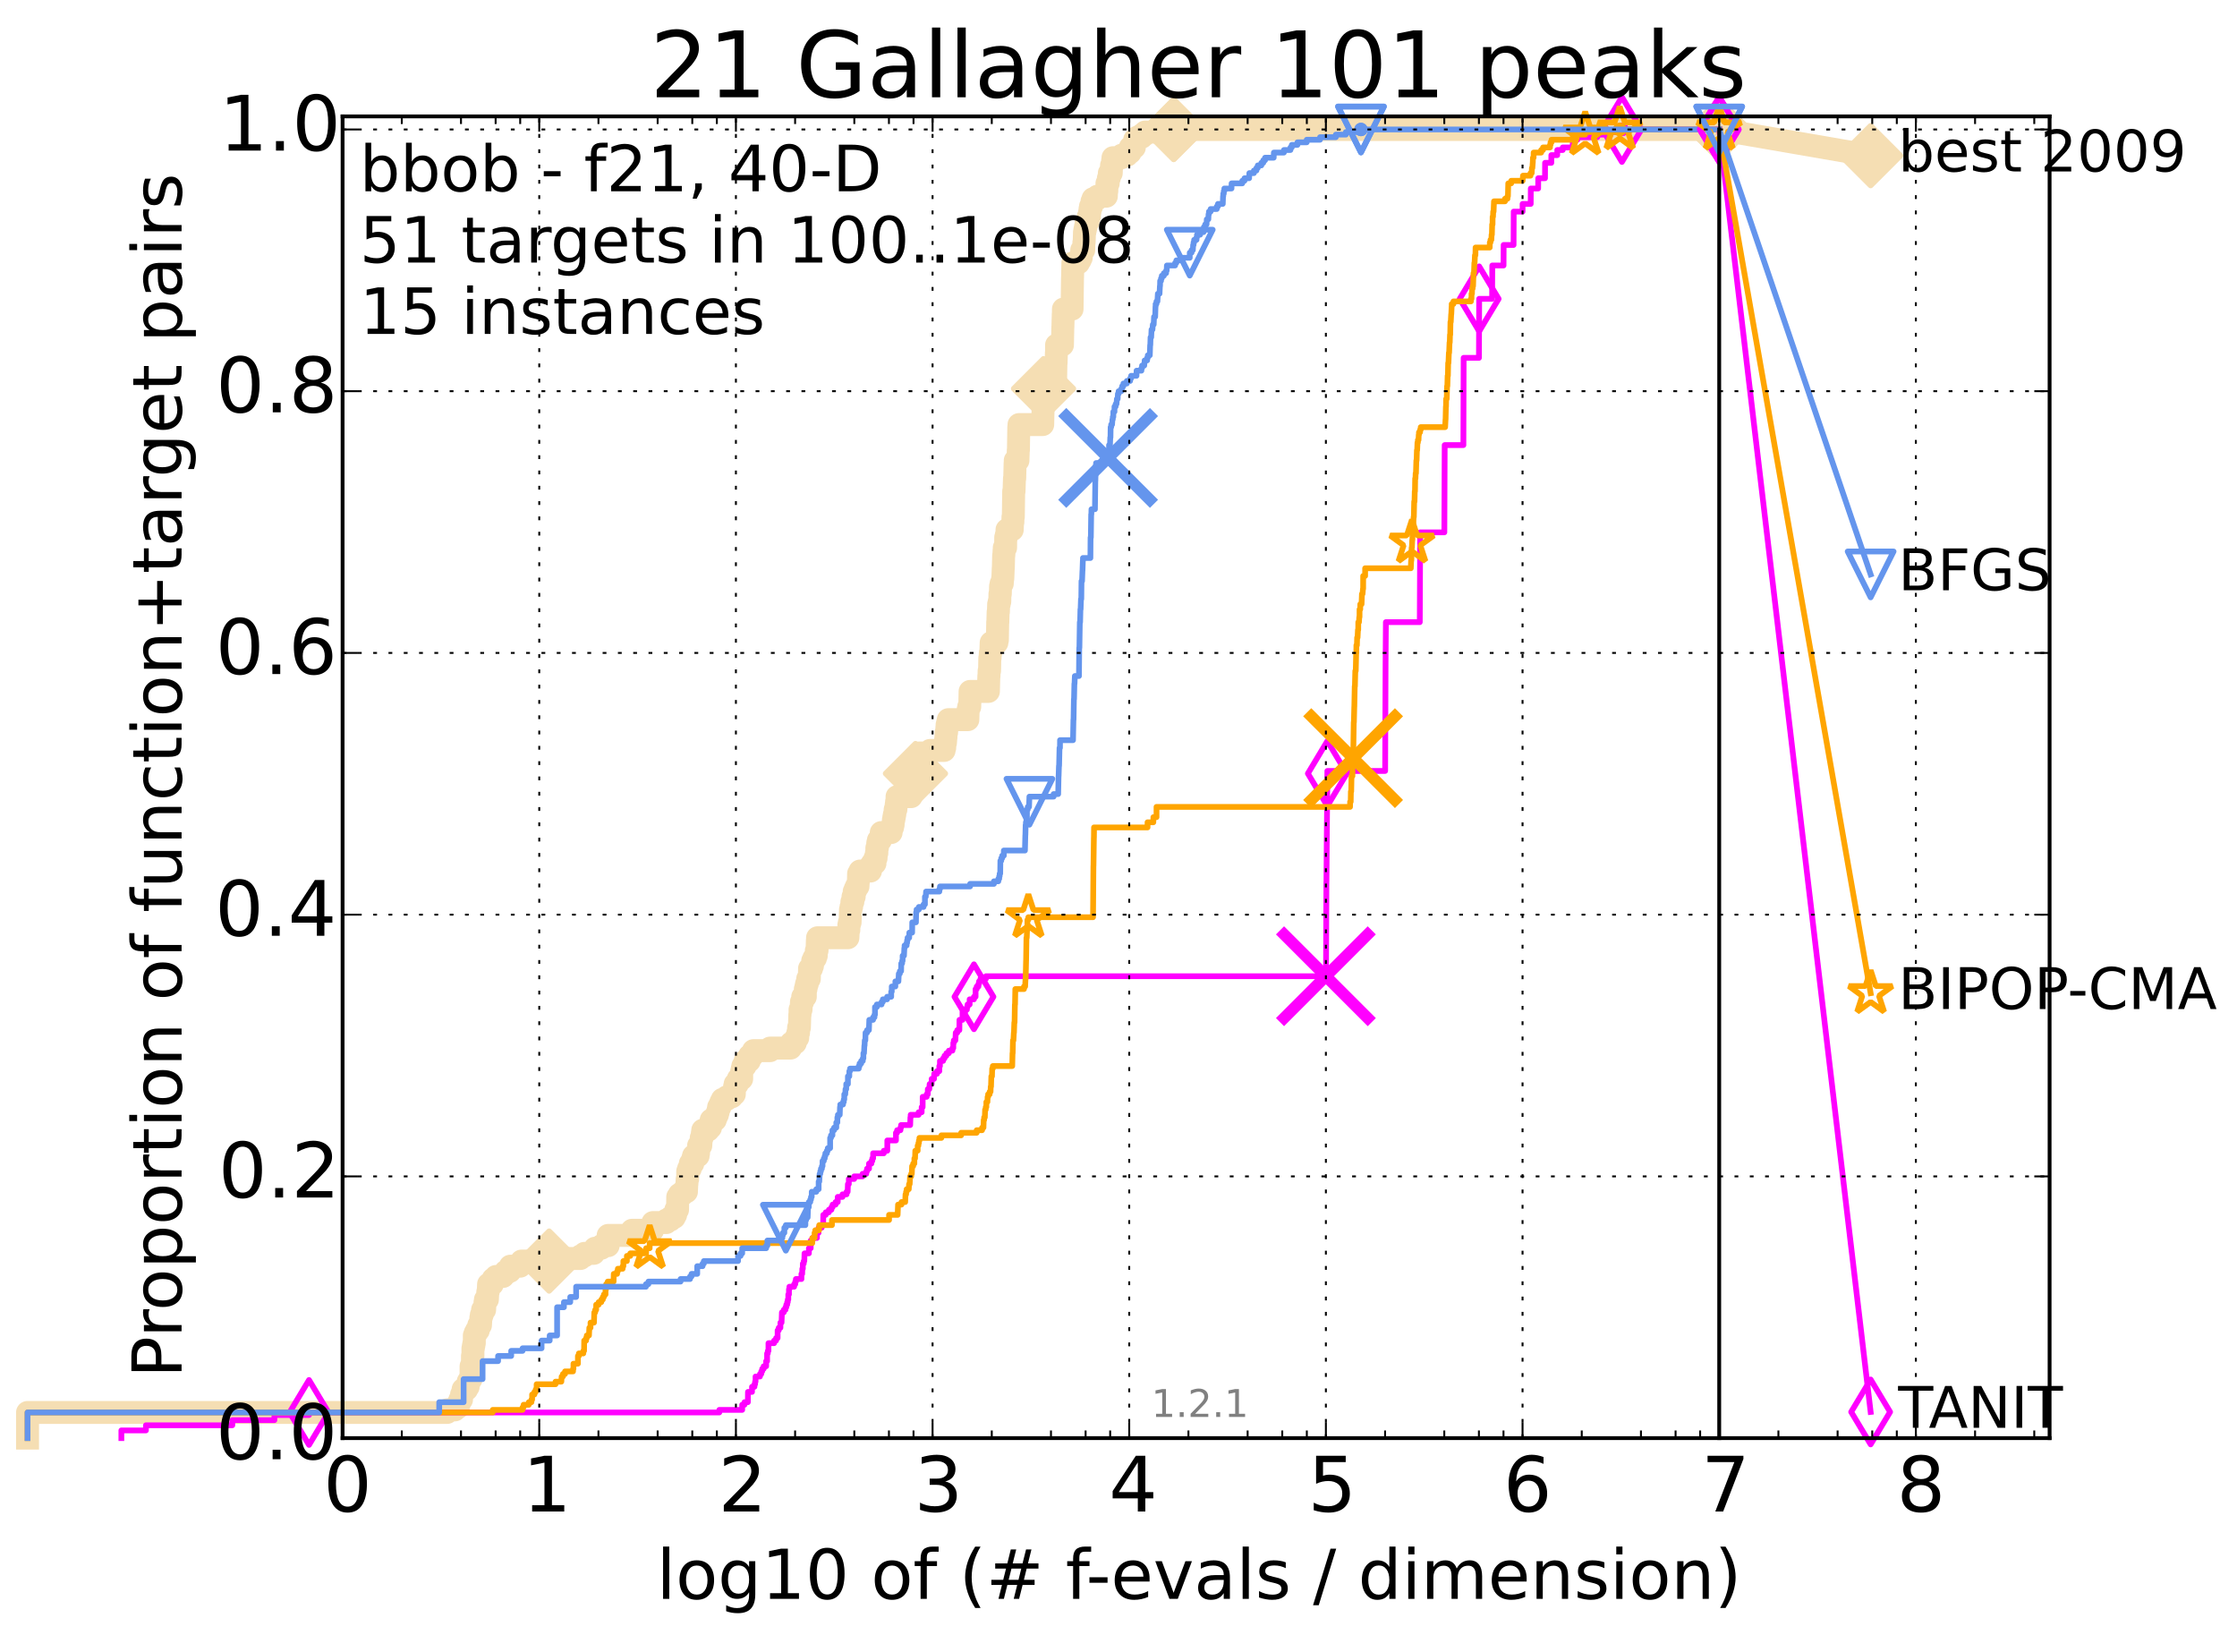 <?xml version="1.0" encoding="utf-8" standalone="no"?>
<!DOCTYPE svg PUBLIC "-//W3C//DTD SVG 1.1//EN"
  "http://www.w3.org/Graphics/SVG/1.1/DTD/svg11.dtd">
<!-- Created with matplotlib (http://matplotlib.org/) -->
<svg height="432pt" version="1.1" viewBox="0 0 585 432" width="585pt" xmlns="http://www.w3.org/2000/svg" xmlns:xlink="http://www.w3.org/1999/xlink">
 <defs>
  <style type="text/css">
*{stroke-linecap:butt;stroke-linejoin:round;}
  </style>
 </defs>
 <g id="figure_1">
  <g id="patch_1">
   <path d="
M0 432.436
L585.36 432.436
L585.36 0
L0 0
z
" style="fill:#ffffff;"/>
  </g>
  <g id="axes_1">
   <g id="patch_2">
    <path d="
M89.592 376.036
L535.992 376.036
L535.992 30.436
L89.592 30.436
z
" style="fill:#ffffff;"/>
   </g>
   <g id="line2d_1">
    <path d="
M7.2 376.036
L7.2 369.327
L116.925 369.327
L116.925 368.656
L118.964 368.656
L118.964 367.985
L119.846 367.985
L119.846 367.314
L119.989 367.314
L119.989 366.643
L120.274 366.643
L120.274 365.972
L120.694 365.972
L120.694 364.63
L120.97 364.63
L120.97 363.959
L121.106 363.959
L121.106 363.288
L122.04 363.288
L122.04 362.617
L122.428 362.617
L122.428 361.276
L122.81 361.276
L122.81 360.605
L123.185 360.605
L123.185 357.25
L123.432 357.25
L123.432 356.579
L123.555 356.579
L123.555 354.566
L123.676 354.566
L123.676 352.553
L123.797 352.553
L123.797 351.882
L123.918 351.882
L123.918 351.212
L124.038 351.212
L124.038 349.199
L124.275 349.199
L124.275 348.528
L124.627 348.528
L124.627 347.857
L125.087 347.857
L125.087 347.186
L125.201 347.186
L125.201 346.515
L125.65 346.515
L125.761 344.502
L125.871 344.502
L125.871 343.831
L126.09 343.831
L126.199 342.489
L126.735 342.489
L126.84 340.477
L126.945 340.477
L126.945 339.806
L127.463 339.806
L127.566 337.793
L127.667 337.793
L127.769 335.78
L128.757 335.78
L128.757 335.109
L128.95 335.109
L128.95 334.438
L129.704 334.438
L129.704 333.767
L131.57 333.767
L131.57 333.096
L132.242 333.096
L132.242 332.425
L133.371 332.425
L133.449 331.083
L136.036 331.083
L136.036 330.412
L136.383 330.412
L136.383 329.742
L143.601 329.742
L143.601 329.071
L151.795 329.071
L151.795 328.4
L152.839 328.4
L152.839 327.729
L155.268 327.729
L155.268 327.058
L155.59 327.058
L155.59 326.387
L157.27 326.387
L157.27 325.716
L159.033 325.716
L159.033 323.032
L164.762 323.032
L164.762 322.361
L165.277 322.361
L165.277 321.69
L170.646 321.69
L170.735 319.677
L174.251 319.677
L174.251 319.007
L175.358 319.007
L175.358 318.336
L176.333 318.336
L176.333 317.665
L176.686 317.665
L176.743 316.323
L177.189 316.323
L177.234 312.968
L177.66 312.968
L177.66 312.297
L178.541 312.297
L178.541 311.626
L179.508 311.626
L179.598 309.613
L179.628 309.613
L179.717 308.272
L179.835 308.272
L179.845 306.259
L180.069 306.259
L180.069 305.588
L180.512 305.588
L180.522 304.246
L181.169 304.246
L181.169 302.904
L181.363 302.904
L181.363 302.233
L182.568 302.233
L182.568 301.562
L182.681 301.562
L182.689 299.549
L183.269 299.549
L183.379 297.537
L183.587 297.537
L183.678 296.195
L183.777 296.195
L183.777 295.524
L185.204 295.524
L185.204 294.853
L185.799 294.853
L185.799 293.511
L185.986 293.511
L185.986 292.84
L187.056 292.84
L187.056 292.169
L187.304 292.169
L187.304 291.498
L187.611 291.498
L187.611 290.827
L187.797 290.827
L187.797 290.156
L187.921 290.156
L187.921 289.485
L188.274 289.485
L188.274 288.814
L188.548 288.814
L188.548 288.143
L188.891 288.143
L188.891 287.472
L190.065 287.472
L190.065 286.802
L191.374 286.802
L191.374 286.131
L192.032 286.131
L192.1 284.118
L192.247 284.118
L192.247 283.447
L192.847 283.447
L192.847 282.776
L193.071 282.776
L193.071 282.105
L193.955 282.105
L193.96 280.092
L194.106 280.092
L194.106 279.421
L194.261 279.421
L194.261 278.75
L194.87 278.75
L194.87 277.408
L195.946 277.408
L196.003 276.067
L196.734 276.067
L196.734 275.396
L197.027 275.396
L197.027 274.725
L201.374 274.725
L201.374 274.054
L206.744 274.054
L206.744 273.383
L206.905 273.383
L206.905 272.712
L207.981 272.712
L207.981 272.041
L208.15 272.041
L208.15 271.37
L208.62 271.37
L208.642 270.028
L208.833 270.028
L208.841 268.686
L209.057 268.686
L209.158 265.332
L209.219 265.332
L209.219 263.99
L209.483 263.99
L209.585 261.977
L209.881 261.977
L209.924 260.635
L210.601 260.635
L210.601 258.622
L210.771 258.622
L210.771 257.951
L210.908 257.951
L210.908 257.28
L211.11 257.28
L211.221 255.938
L211.651 255.938
L211.703 253.255
L212.225 253.255
L212.225 252.584
L212.456 252.584
L212.529 251.242
L212.816 251.242
L212.816 250.571
L213.242 250.571
L213.242 249.9
L213.466 249.9
L213.479 248.558
L213.663 248.558
L213.752 245.874
L213.792 245.874
L213.792 245.203
L221.737 245.203
L221.84 243.191
L221.981 243.191
L221.981 241.849
L222.113 241.849
L222.113 241.178
L222.313 241.178
L222.413 237.823
L222.552 237.823
L222.552 237.152
L222.703 237.152
L222.78 235.81
L223.032 235.81
L223.074 234.468
L223.378 234.468
L223.378 233.127
L223.648 233.127
L223.648 232.456
L223.948 232.456
L223.948 231.785
L224.37 231.785
L224.444 230.443
L224.494 230.443
L224.53 228.43
L224.881 228.43
L224.881 227.759
L227.641 227.759
L227.641 226.417
L228.111 226.417
L228.111 225.746
L228.82 225.746
L228.82 224.404
L229.099 224.404
L229.183 223.062
L229.305 223.062
L229.305 221.721
L229.453 221.721
L229.548 220.379
L229.708 220.379
L229.708 219.708
L230.252 219.708
L230.252 219.037
L230.427 219.037
L230.456 217.695
L233.039 217.695
L233.039 216.353
L233.416 216.353
L233.416 215.682
L233.561 215.682
L233.634 214.34
L233.751 214.34
L233.751 213.669
L233.878 213.669
L233.878 212.998
L233.997 212.998
L234.099 211.657
L234.289 211.657
L234.372 210.315
L234.457 210.315
L234.457 209.644
L234.587 209.644
L234.587 208.302
L238.278 208.302
L238.337 205.618
L238.4 205.618
L238.4 204.947
L238.855 204.947
L238.855 204.276
L239.129 204.276
L239.232 202.263
L239.402 202.263
L239.402 201.592
L239.919 201.592
L239.99 199.58
L240.102 199.58
L240.113 197.567
L240.327 197.567
L240.327 196.896
L243.214 196.896
L243.214 196.225
L246.892 196.225
L246.892 195.554
L247.056 195.554
L247.091 194.212
L247.248 194.212
L247.35 192.87
L247.378 192.87
L247.423 191.528
L247.546 191.528
L247.625 190.187
L247.673 190.187
L247.673 189.516
L247.832 189.516
L247.832 188.845
L247.988 188.845
L247.988 188.174
L253.105 188.174
L253.185 185.49
L253.324 185.49
L253.324 184.819
L253.597 184.819
L253.687 180.793
L258.482 180.793
L258.589 176.768
L258.635 176.768
L258.665 175.426
L258.779 175.426
L258.843 172.071
L258.919 172.071
L258.974 170.729
L259.103 170.729
L259.198 168.046
L260.696 168.046
L260.696 167.375
L260.829 167.375
L260.912 162.678
L260.948 162.678
L261.022 159.994
L261.096 159.994
L261.154 157.982
L261.305 157.982
L261.305 157.311
L261.456 157.311
L261.494 155.298
L261.595 155.298
L261.657 153.285
L261.797 153.285
L261.797 152.614
L262.106 152.614
L262.193 151.272
L262.248 151.272
L262.356 148.588
L262.38 148.588
L262.463 145.234
L262.51 145.234
L262.583 143.892
L262.624 143.892
L262.624 143.221
L262.977 143.221
L263.003 140.537
L263.158 140.537
L263.158 139.866
L263.328 139.866
L263.339 138.524
L264.711 138.524
L264.795 136.511
L264.883 136.511
L264.903 135.17
L264.995 135.17
L265.089 128.46
L265.183 128.46
L265.291 125.106
L265.359 125.106
L265.464 121.08
L265.496 121.08
L265.496 120.409
L266.206 120.409
L266.288 117.725
L266.33 117.725
L266.424 111.687
L266.48 111.687
L266.48 111.016
L272.681 111.016
L272.791 106.319
L272.82 106.319
L272.897 101.623
L272.934 101.623
L272.969 100.281
L276.038 100.281
L276.142 94.913
L276.181 94.913
L276.258 92.23
L276.295 92.23
L276.301 90.217
L277.844 90.217
L277.942 85.52
L277.96 85.52
L278.049 82.165
L278.087 82.165
L278.094 80.824
L280.357 80.824
L280.467 72.772
L280.476 72.772
L280.57 68.747
L282.045 68.747
L282.045 68.076
L282.442 68.076
L282.442 67.405
L282.755 67.405
L282.819 66.063
L282.879 66.063
L282.879 65.392
L283.402 65.392
L283.445 63.379
L283.517 63.379
L283.603 60.696
L283.713 60.696
L283.713 60.025
L283.85 60.025
L283.85 59.354
L284.011 59.354
L284.057 58.012
L284.528 58.012
L284.591 56.67
L284.893 56.67
L284.959 55.328
L285.051 55.328
L285.051 54.657
L285.169 54.657
L285.169 53.986
L285.455 53.986
L285.455 53.315
L285.571 53.315
L285.571 52.644
L285.824 52.644
L285.824 51.973
L286.997 51.973
L286.997 51.302
L289.328 51.302
L289.353 49.961
L289.448 49.961
L289.479 47.948
L289.813 47.948
L289.851 46.606
L290.071 46.606
L290.103 45.264
L290.605 45.264
L290.678 43.251
L290.907 43.251
L290.974 41.909
L291.054 41.909
L291.054 41.238
L293.339 41.238
L293.339 40.567
L294.786 40.567
L294.786 39.897
L295.552 39.897
L295.565 38.555
L296.641 38.555
L296.733 36.542
L297.393 36.542
L297.393 35.871
L298.603 35.871
L298.603 35.2
L299.433 35.2
L299.433 34.529
L306.934 34.529
L306.934 33.858
L449.592 33.858
L449.592 33.858" style="fill:none;stroke:#f5deb3;stroke-linecap:square;stroke-width:6;"/>
   </g>
   <g id="line2d_2"/>
   <g id="line2d_3">
    <path d="
M449.592 33.858
L489.192 40.702" style="fill:none;stroke:#f5deb3;stroke-linecap:square;stroke-width:6;"/>
    <defs>
     <path d="
M-6.10623e-16 7.778
L7.778 0
L1.16573e-15 -7.778
L-7.778 -1.77636e-15
z
" id="m2c936259e7" style="stroke:#f5deb3;stroke-linejoin:miter;stroke-width:1.5;"/>
    </defs>
    <g>
     <use style="fill:#f5deb3;stroke:#f5deb3;stroke-linejoin:miter;stroke-width:1.5;" x="449.592" xlink:href="#m2c936259e7" y="33.858"/>
     <use style="fill:#f5deb3;stroke:#f5deb3;stroke-linejoin:miter;stroke-width:1.5;" x="489.192" xlink:href="#m2c936259e7" y="40.702"/>
    </g>
   </g>
   <g id="line2d_4">
    <defs>
     <path d="
M0 1.5
C0.398 1.5 0.779 1.342 1.061 1.061
C1.342 0.779 1.5 0.398 1.5 0
C1.5 -0.398 1.342 -0.779 1.061 -1.061
C0.779 -1.342 0.398 -1.5 0 -1.5
C-0.398 -1.5 -0.779 -1.342 -1.061 -1.061
C-1.342 -0.779 -1.5 -0.398 -1.5 0
C-1.5 0.398 -1.342 0.779 -1.061 1.061
C-0.779 1.342 -0.398 1.5 0 1.5
z
" id="m68ae1779e3" style="stroke:#f5deb3;stroke-width:0.5;"/>
    </defs>
    <g>
     <use style="fill:#f5deb3;stroke:#f5deb3;stroke-width:0.5;" x="306.934" xlink:href="#m68ae1779e3" y="33.858"/>
     <use style="fill:#f5deb3;stroke:#f5deb3;stroke-width:0.5;" x="306.934" xlink:href="#m68ae1779e3" y="33.858"/>
    </g>
   </g>
   <g id="line2d_5">
    <g>
     <use style="fill:#f5deb3;stroke:#f5deb3;stroke-linejoin:miter;stroke-width:1.5;" x="143.601" xlink:href="#m2c936259e7" y="329.742"/>
     <use style="fill:#f5deb3;stroke:#f5deb3;stroke-linejoin:miter;stroke-width:1.5;" x="239.402" xlink:href="#m2c936259e7" y="202.263"/>
     <use style="fill:#f5deb3;stroke:#f5deb3;stroke-linejoin:miter;stroke-width:1.5;" x="272.897" xlink:href="#m2c936259e7" y="101.623"/>
     <use style="fill:#f5deb3;stroke:#f5deb3;stroke-linejoin:miter;stroke-width:1.5;" x="306.934" xlink:href="#m2c936259e7" y="33.858"/>
     <use style="fill:#f5deb3;stroke:#f5deb3;stroke-linejoin:miter;stroke-width:1.5;" x="306.934" xlink:href="#m2c936259e7" y="33.858"/>
     <use style="fill:#f5deb3;stroke:#f5deb3;stroke-linejoin:miter;stroke-width:1.5;" x="449.592" xlink:href="#m2c936259e7" y="33.858"/>
    </g>
   </g>
   <g id="line2d_6">
    <defs>
     <path d="
M0 1.5
C0.398 1.5 0.779 1.342 1.061 1.061
C1.342 0.779 1.5 0.398 1.5 0
C1.5 -0.398 1.342 -0.779 1.061 -1.061
C0.779 -1.342 0.398 -1.5 0 -1.5
C-0.398 -1.5 -0.779 -1.342 -1.061 -1.061
C-1.342 -0.779 -1.5 -0.398 -1.5 0
C-1.5 0.398 -1.342 0.779 -1.061 1.061
C-0.779 1.342 -0.398 1.5 0 1.5
z
" id="m62d5190e8e" style="stroke:#ff00ff;stroke-width:0.5;"/>
    </defs>
    <g>
     <use style="fill:#ff00ff;stroke:#ff00ff;stroke-width:0.5;" x="424.151" xlink:href="#m62d5190e8e" y="33.858"/>
     <use style="fill:#ff00ff;stroke:#ff00ff;stroke-width:0.5;" x="424.151" xlink:href="#m62d5190e8e" y="33.858"/>
    </g>
   </g>
   <g id="line2d_7">
    <path d="
M31.738 376.036
L31.738 374.023
L38.163 374.023
L38.163 372.682
L60.757 372.682
L60.757 371.34
L71.757 371.34
L71.757 369.998
L80.813 369.998
L80.813 369.327
L188.111 369.327
L188.111 368.656
L194.09 368.656
L194.09 367.314
L194.694 367.314
L194.694 366.643
L195.575 366.643
L195.604 363.959
L196.656 363.959
L196.66 362.617
L197.294 362.617
L197.294 361.947
L197.464 361.947
L197.464 361.276
L197.584 361.276
L197.584 359.934
L198.738 359.934
L198.738 359.263
L199.077 359.263
L199.077 358.592
L199.321 358.592
L199.321 357.921
L199.707 357.921
L199.707 357.25
L200.355 357.25
L200.355 355.908
L200.605 355.908
L200.605 353.895
L200.794 353.895
L200.794 353.224
L200.962 353.224
L200.962 351.212
L202.438 351.212
L202.438 350.541
L202.957 350.541
L202.957 349.87
L203.351 349.87
L203.354 347.857
L203.647 347.857
L203.647 347.186
L204.086 347.186
L204.086 345.844
L204.382 345.844
L204.48 343.16
L204.964 343.16
L204.964 342.489
L205.409 342.489
L205.409 341.818
L205.63 341.818
L205.63 341.147
L205.858 341.147
L205.858 340.477
L206.013 340.477
L206.013 339.806
L206.15 339.806
L206.15 338.464
L206.321 338.464
L206.321 337.122
L206.438 337.122
L206.438 336.451
L207.675 336.451
L207.675 335.78
L207.969 335.78
L207.969 335.109
L208.133 335.109
L208.133 334.438
L209.585 334.438
L209.585 333.096
L209.778 333.096
L209.814 331.754
L209.95 331.754
L209.95 330.412
L210.186 330.412
L210.186 329.742
L210.337 329.742
L210.389 327.729
L211.535 327.729
L211.535 326.387
L212.009 326.387
L212.009 324.374
L212.472 324.374
L212.472 323.703
L213.637 323.703
L213.637 322.361
L214.059 322.361
L214.074 321.019
L214.886 321.019
L214.886 320.348
L215.253 320.348
L215.305 317.665
L215.941 317.665
L215.941 316.994
L216.768 316.994
L216.768 316.323
L217.421 316.323
L217.421 315.652
L217.73 315.652
L217.73 314.981
L218.513 314.981
L218.513 314.31
L219.081 314.31
L219.081 312.968
L220.324 312.968
L220.324 312.297
L221.387 312.297
L221.387 311.626
L221.672 311.626
L221.741 309.613
L221.976 309.613
L221.976 308.272
L223.385 308.272
L223.385 307.601
L225.571 307.601
L225.571 306.93
L226.537 306.93
L226.537 306.259
L226.74 306.259
L226.74 305.588
L227.261 305.588
L227.261 304.246
L227.882 304.246
L227.882 303.575
L228.116 303.575
L228.116 302.904
L228.33 302.904
L228.33 301.562
L231.127 301.562
L231.127 300.891
L232.041 300.891
L232.041 298.207
L234.3 298.207
L234.3 296.195
L234.609 296.195
L234.609 295.524
L235.48 295.524
L235.48 294.853
L235.638 294.853
L235.638 294.182
L238.021 294.182
L238.082 292.169
L238.153 292.169
L238.153 291.498
L240.23 291.498
L240.23 290.827
L241.027 290.827
L241.027 289.485
L241.281 289.485
L241.293 286.802
L242.33 286.802
L242.33 286.131
L242.632 286.131
L242.632 284.789
L243.011 284.789
L243.114 283.447
L243.637 283.447
L243.637 282.105
L244.256 282.105
L244.309 280.763
L245.045 280.763
L245.045 280.092
L245.638 280.092
L245.638 278.75
L245.805 278.75
L245.805 277.408
L246.635 277.408
L246.635 276.737
L247.003 276.737
L247.003 276.067
L247.495 276.067
L247.495 275.396
L248.139 275.396
L248.139 274.725
L249.067 274.725
L249.067 274.054
L249.295 274.054
L249.295 272.712
L249.429 272.712
L249.429 272.041
L249.841 272.041
L249.937 270.028
L250.334 270.028
L250.334 269.357
L250.883 269.357
L250.911 266.673
L251.711 266.673
L251.711 264.661
L252.389 264.661
L252.389 263.99
L252.86 263.99
L252.86 263.319
L253.028 263.319
L253.028 262.648
L253.574 262.648
L253.574 261.306
L254.699 261.306
L254.699 260.635
L255.123 260.635
L255.123 258.622
L255.421 258.622
L255.421 257.951
L255.865 257.951
L255.865 257.28
L256.032 257.28
L256.032 256.609
L256.398 256.609
L256.398 255.938
L257.824 255.938
L257.824 255.267
L346.765 255.267
L346.868 230.443
L346.88 230.443
L346.986 217.024
L346.992 217.024
L347.101 204.276
L347.106 204.276
L347.116 201.592
L362.233 201.592
L362.344 172.742
L362.348 172.742
L362.424 162.678
L371.289 162.678
L371.393 139.195
L377.713 139.195
L377.802 116.383
L382.692 116.383
L382.759 93.572
L386.762 93.572
L386.82 78.14
L390.205 78.14
L390.247 69.418
L393.192 69.418
L393.222 64.05
L395.815 64.05
L395.854 55.328
L398.17 55.328
L398.175 53.315
L400.298 53.315
L400.323 49.29
L402.242 49.29
L402.268 46.606
L404.034 46.606
L404.055 42.58
L405.684 42.58
L405.692 40.567
L407.234 40.567
L407.245 39.225
L408.673 39.225
L408.673 38.555
L411.297 38.555
L411.301 36.542
L412.502 36.542
L412.502 35.871
L417.722 35.871
L417.722 35.2
L421.172 35.2
L421.172 34.529
L424.151 34.529
L424.151 33.858
L449.592 33.858
L449.592 33.858" style="fill:none;stroke:#ff00ff;stroke-linecap:square;stroke-width:1.5;"/>
   </g>
   <g id="line2d_8">
    <defs>
     <path d="
M-3.9968e-16 8.485
L5.091 0
L4.88498e-16 -8.485
L-5.091 -1.77636e-15
z
" id="mf6640c921f" style="stroke:#ff00ff;stroke-linejoin:miter;stroke-width:1.5;"/>
    </defs>
    <g>
     <use style="fill:none;stroke:#ff00ff;stroke-linejoin:miter;stroke-width:1.5;" x="80.813" xlink:href="#mf6640c921f" y="369.327"/>
     <use style="fill:none;stroke:#ff00ff;stroke-linejoin:miter;stroke-width:1.5;" x="254.699" xlink:href="#mf6640c921f" y="260.635"/>
     <use style="fill:none;stroke:#ff00ff;stroke-linejoin:miter;stroke-width:1.5;" x="347.116" xlink:href="#mf6640c921f" y="202.263"/>
     <use style="fill:none;stroke:#ff00ff;stroke-linejoin:miter;stroke-width:1.5;" x="386.82" xlink:href="#mf6640c921f" y="78.14"/>
     <use style="fill:none;stroke:#ff00ff;stroke-linejoin:miter;stroke-width:1.5;" x="424.151" xlink:href="#mf6640c921f" y="33.858"/>
     <use style="fill:none;stroke:#ff00ff;stroke-linejoin:miter;stroke-width:1.5;" x="449.592" xlink:href="#mf6640c921f" y="33.858"/>
    </g>
   </g>
   <g id="line2d_9"/>
   <g id="line2d_10">
    <path clip-path="url(#p6a1853dde3)" d="
M346.735 255.267" style="fill:none;stroke:#ff00ff;stroke-linecap:square;"/>
    <defs>
     <path d="
M-12 12
L12 -12
M-12 -12
L12 12" id="m86aa83dd4c" style="stroke:#ff00ff;stroke-width:3;"/>
    </defs>
    <g clip-path="url(#p6a1853dde3)">
     <use style="fill:#ff00ff;stroke:#ff00ff;stroke-width:3;" x="346.735" xlink:href="#m86aa83dd4c" y="255.267"/>
    </g>
   </g>
   <g id="line2d_11">
    <defs>
     <path d="
M0 1.5
C0.398 1.5 0.779 1.342 1.061 1.061
C1.342 0.779 1.5 0.398 1.5 0
C1.5 -0.398 1.342 -0.779 1.061 -1.061
C0.779 -1.342 0.398 -1.5 0 -1.5
C-0.398 -1.5 -0.779 -1.342 -1.061 -1.061
C-1.342 -0.779 -1.5 -0.398 -1.5 0
C-1.5 0.398 -1.342 0.779 -1.061 1.061
C-0.779 1.342 -0.398 1.5 0 1.5
z
" id="m3747452efa" style="stroke:#ffa500;stroke-width:0.5;"/>
    </defs>
    <g>
     <use style="fill:#ffa500;stroke:#ffa500;stroke-width:0.5;" x="423.576" xlink:href="#m3747452efa" y="33.858"/>
     <use style="fill:#ffa500;stroke:#ffa500;stroke-width:0.5;" x="423.576" xlink:href="#m3747452efa" y="33.858"/>
    </g>
   </g>
   <g id="line2d_12">
    <path d="
M7.2 376.036
L7.2 369.327
L128.854 369.327
L128.854 368.656
L136.656 368.656
L136.656 367.985
L136.926 367.985
L136.926 367.314
L138.292 367.314
L138.292 366.643
L138.975 366.643
L138.975 365.972
L139.158 365.972
L139.158 364.63
L139.757 364.63
L139.757 363.959
L140.108 363.959
L140.108 363.288
L140.34 363.288
L140.34 361.947
L145.278 361.947
L145.278 361.276
L146.794 361.276
L146.88 359.934
L147.221 359.934
L147.221 359.263
L147.764 359.263
L147.764 358.592
L149.852 358.592
L149.852 357.921
L149.964 357.921
L149.964 356.579
L151.131 356.579
L151.131 354.566
L151.378 354.566
L151.378 353.895
L152.541 353.895
L152.541 353.224
L152.74 353.224
L152.773 350.541
L153.263 350.541
L153.263 349.87
L153.455 349.87
L153.455 349.199
L154.024 349.199
L154.117 347.186
L154.426 347.186
L154.426 345.844
L155.327 345.844
L155.415 343.16
L155.648 343.16
L155.648 342.489
L155.908 342.489
L155.908 341.147
L156.558 341.147
L156.558 340.477
L157.243 340.477
L157.243 339.806
L157.645 339.806
L157.645 339.135
L157.935 339.135
L157.935 338.464
L158.35 338.464
L158.35 337.122
L158.478 337.122
L158.529 335.78
L158.933 335.78
L158.933 335.109
L160.457 335.109
L160.504 333.096
L161.374 333.096
L161.374 332.425
L161.575 332.425
L161.575 331.754
L162.829 331.754
L162.829 331.083
L163.018 331.083
L163.018 329.742
L163.937 329.742
L163.937 328.4
L164.82 328.4
L164.82 327.729
L168.969 327.729
L168.969 326.387
L169.892 326.387
L169.892 325.045
L212.424 325.045
L212.424 323.703
L213.017 323.703
L213.017 322.361
L213.196 322.361
L213.196 321.69
L214.218 321.69
L214.233 320.348
L217.562 320.348
L217.562 319.007
L232.503 319.007
L232.503 317.665
L234.74 317.665
L234.85 314.981
L235.747 314.981
L235.747 314.31
L236.716 314.31
L236.802 312.297
L236.956 312.297
L236.956 311.626
L237.101 311.626
L237.101 310.955
L237.653 310.955
L237.731 309.613
L237.892 309.613
L237.992 307.601
L238.283 307.601
L238.283 306.93
L238.444 306.93
L238.528 304.917
L238.807 304.917
L238.807 304.246
L239.115 304.246
L239.115 302.904
L239.294 302.904
L239.359 300.891
L239.979 300.891
L239.979 299.549
L240.177 299.549
L240.177 298.878
L240.308 298.878
L240.308 298.207
L240.447 298.207
L240.447 297.537
L246.18 297.537
L246.18 296.866
L251.353 296.866
L251.353 296.195
L255.414 296.195
L255.414 295.524
L256.825 295.524
L256.825 294.853
L257.185 294.853
L257.25 292.84
L257.364 292.84
L257.364 292.169
L257.546 292.169
L257.612 290.156
L257.78 290.156
L257.78 289.485
L257.94 289.485
L257.94 288.143
L258.221 288.143
L258.273 286.802
L258.405 286.802
L258.405 286.131
L258.803 286.131
L258.803 285.46
L259.037 285.46
L259.087 284.118
L259.163 284.118
L259.242 281.434
L259.411 281.434
L259.462 279.421
L259.629 279.421
L259.629 278.75
L264.71 278.75
L264.786 275.396
L264.828 275.396
L264.899 272.041
L265.022 272.041
L265.13 270.028
L265.164 270.028
L265.256 267.344
L265.321 267.344
L265.402 262.648
L265.442 262.648
L265.515 258.622
L267.78 258.622
L267.78 257.951
L268.084 257.951
L268.18 255.938
L268.221 255.938
L268.33 251.242
L268.339 251.242
L268.428 245.203
L268.503 245.203
L268.58 243.191
L268.645 243.191
L268.692 240.507
L268.923 240.507
L268.923 239.836
L285.843 239.836
L285.942 226.417
L285.957 226.417
L286.06 219.037
L286.073 219.037
L286.103 216.353
L300.095 216.353
L300.095 215.011
L301.61 215.011
L301.629 213.669
L302.442 213.669
L302.442 210.986
L353.054 210.986
L353.069 209.644
L353.226 209.644
L353.269 206.96
L353.356 206.96
L353.434 202.934
L353.673 202.934
L353.708 199.58
L353.792 199.58
L353.887 195.554
L353.917 195.554
L354.02 188.845
L354.06 188.845
L354.159 184.819
L354.172 184.819
L354.277 179.452
L354.325 179.452
L354.426 175.426
L354.543 175.426
L354.654 170.729
L354.698 170.729
L354.71 168.717
L354.85 168.717
L354.904 166.704
L355.021 166.704
L355.116 164.691
L355.19 164.691
L355.208 162.678
L355.386 162.678
L355.469 161.336
L355.53 161.336
L355.538 159.323
L355.72 159.323
L355.728 157.982
L356.062 157.982
L356.162 155.298
L356.321 155.298
L356.431 153.956
L356.477 153.956
L356.488 150.601
L356.994 150.601
L357 148.588
L368.944 148.588
L369.023 146.576
L369.081 146.576
L369.161 143.221
L369.222 143.221
L369.311 141.208
L369.351 141.208
L369.448 138.524
L369.479 138.524
L369.565 136.511
L369.613 136.511
L369.681 135.17
L369.735 135.17
L369.825 131.144
L369.909 131.144
L369.978 128.46
L370.032 128.46
L370.081 125.106
L370.16 125.106
L370.206 123.764
L370.29 123.764
L370.388 120.409
L370.459 120.409
L370.539 117.725
L370.606 117.725
L370.687 115.712
L370.794 115.712
L370.794 115.041
L370.96 115.041
L371.016 113.7
L371.071 113.7
L371.071 113.029
L371.369 113.029
L371.369 112.358
L371.537 112.358
L371.537 111.687
L377.918 111.687
L378.017 109.674
L378.038 109.674
L378.116 106.319
L378.15 106.319
L378.18 104.306
L378.337 104.306
L378.428 100.952
L378.497 100.952
L378.57 98.268
L378.644 98.268
L378.713 94.913
L378.787 94.913
L378.896 92.23
L378.961 92.23
L379.069 89.546
L379.13 89.546
L379.187 87.533
L379.248 87.533
L379.311 84.178
L379.394 84.178
L379.499 82.165
L379.525 82.165
L379.62 80.153
L379.639 80.153
L379.639 79.482
L380.093 79.482
L380.093 78.811
L384.662 78.811
L384.662 78.14
L384.807 78.14
L384.823 76.798
L384.931 76.798
L384.969 75.456
L385.108 75.456
L385.108 74.785
L385.227 74.785
L385.336 71.43
L385.463 71.43
L385.561 68.747
L385.625 68.747
L385.716 66.734
L385.836 66.734
L385.878 64.721
L389.579 64.721
L389.605 63.379
L389.777 63.379
L389.777 62.708
L390.009 62.708
L390.068 61.367
L390.141 61.367
L390.215 58.683
L390.316 58.683
L390.335 56.67
L390.438 56.67
L390.486 55.328
L390.59 55.328
L390.697 52.644
L393.569 52.644
L393.569 51.973
L394.216 51.973
L394.216 51.302
L394.34 51.302
L394.426 47.948
L395.194 47.948
L395.194 47.277
L398.181 47.277
L398.276 45.935
L400.24 45.935
L400.24 45.264
L400.559 45.264
L400.614 43.922
L400.731 43.922
L400.827 42.58
L400.842 42.58
L400.88 41.238
L401.051 41.238
L401.063 39.897
L403.031 39.897
L403.031 39.225
L403.518 39.225
L403.518 38.555
L405.338 38.555
L405.338 37.884
L405.475 37.884
L405.475 37.213
L405.74 37.213
L405.74 36.542
L411.305 36.542
L411.349 35.2
L414.543 35.2
L414.543 34.529
L423.576 34.529
L423.576 33.858
L449.592 33.858
L449.592 33.858" style="fill:none;stroke:#ffa500;stroke-linecap:square;stroke-width:1.5;"/>
   </g>
   <g id="line2d_13">
    <defs>
     <path d="
M3.67394e-16 -6
L-1.347 -1.854
L-5.706 -1.854
L-2.18 0.708
L-3.527 4.854
L-4.20996e-16 2.292
L3.527 4.854
L2.18 0.708
L5.706 -1.854
L1.347 -1.854
z
" id="m73d367cfb6" style="stroke:#ffa500;stroke-linejoin:bevel;stroke-width:1.5;"/>
    </defs>
    <g>
     <use style="fill:none;stroke:#ffa500;stroke-linejoin:bevel;stroke-width:1.5;" x="169.892" xlink:href="#m73d367cfb6" y="326.387"/>
     <use style="fill:none;stroke:#ffa500;stroke-linejoin:bevel;stroke-width:1.5;" x="268.923" xlink:href="#m73d367cfb6" y="239.836"/>
     <use style="fill:none;stroke:#ffa500;stroke-linejoin:bevel;stroke-width:1.5;" x="369.245" xlink:href="#m73d367cfb6" y="141.879"/>
     <use style="fill:none;stroke:#ffa500;stroke-linejoin:bevel;stroke-width:1.5;" x="414.543" xlink:href="#m73d367cfb6" y="35.2"/>
     <use style="fill:none;stroke:#ffa500;stroke-linejoin:bevel;stroke-width:1.5;" x="423.576" xlink:href="#m73d367cfb6" y="33.858"/>
     <use style="fill:none;stroke:#ffa500;stroke-linejoin:bevel;stroke-width:1.5;" x="449.592" xlink:href="#m73d367cfb6" y="33.858"/>
    </g>
   </g>
   <g id="line2d_14"/>
   <g id="line2d_15">
    <path clip-path="url(#p6a1853dde3)" d="
M353.849 198.238" style="fill:none;stroke:#ffa500;stroke-linecap:square;"/>
    <defs>
     <path d="
M-12 12
L12 -12
M-12 -12
L12 12" id="m5a4593f4cb" style="stroke:#ffa500;stroke-width:3;"/>
    </defs>
    <g clip-path="url(#p6a1853dde3)">
     <use style="fill:#ffa500;stroke:#ffa500;stroke-width:3;" x="353.849" xlink:href="#m5a4593f4cb" y="198.238"/>
    </g>
   </g>
   <g id="line2d_16">
    <defs>
     <path d="
M0 1.5
C0.398 1.5 0.779 1.342 1.061 1.061
C1.342 0.779 1.5 0.398 1.5 0
C1.5 -0.398 1.342 -0.779 1.061 -1.061
C0.779 -1.342 0.398 -1.5 0 -1.5
C-0.398 -1.5 -0.779 -1.342 -1.061 -1.061
C-1.342 -0.779 -1.5 -0.398 -1.5 0
C-1.5 0.398 -1.342 0.779 -1.061 1.061
C-0.779 1.342 -0.398 1.5 0 1.5
z
" id="m03dd694df9" style="stroke:#6495ed;stroke-width:0.5;"/>
    </defs>
    <g>
     <use style="fill:#6495ed;stroke:#6495ed;stroke-width:0.5;" x="355.907" xlink:href="#m03dd694df9" y="33.858"/>
     <use style="fill:#6495ed;stroke:#6495ed;stroke-width:0.5;" x="355.907" xlink:href="#m03dd694df9" y="33.858"/>
    </g>
   </g>
   <g id="line2d_17">
    <path d="
M7.2 376.036
L7.2 369.327
L114.862 369.327
L114.862 366.643
L121.242 366.643
L121.242 360.605
L126.199 360.605
L126.199 355.908
L130.253 355.908
L130.253 354.566
L133.683 354.566
L133.683 353.224
L136.656 353.224
L136.656 352.553
L141.626 352.553
L141.626 350.541
L143.75 350.541
L143.75 349.199
L145.689 349.199
L145.689 341.818
L147.474 341.818
L147.474 340.477
L149.126 340.477
L149.126 339.135
L150.664 339.135
L150.664 336.451
L168.921 336.451
L168.921 335.78
L169.568 335.78
L169.568 335.109
L177.972 335.109
L177.972 334.438
L180.455 334.438
L180.455 333.767
L180.843 333.767
L180.843 333.096
L182.332 333.096
L182.332 331.083
L183.728 331.083
L183.728 330.412
L184.064 330.412
L184.064 329.742
L193.006 329.742
L193.006 328.4
L193.666 328.4
L193.666 327.729
L194.095 327.729
L194.095 326.387
L200.359 326.387
L200.359 325.716
L200.678 325.716
L200.678 324.374
L204.323 324.374
L204.323 323.703
L204.591 323.703
L204.591 323.032
L204.723 323.032
L204.723 322.361
L205.116 322.361
L205.116 321.019
L205.503 321.019
L205.503 320.348
L210.613 320.348
L210.613 319.007
L210.815 319.007
L210.815 318.336
L211.214 318.336
L211.313 315.652
L211.509 315.652
L211.509 314.31
L211.895 314.31
L211.895 313.639
L212.086 313.639
L212.086 312.968
L212.275 312.968
L212.275 311.626
L213.468 311.626
L213.468 310.955
L214.085 310.955
L214.085 308.942
L214.258 308.942
L214.344 306.93
L214.515 306.93
L214.515 306.259
L214.685 306.259
L214.685 305.588
L214.937 305.588
L214.937 304.917
L215.104 304.917
L215.104 303.575
L215.434 303.575
L215.434 302.904
L215.678 302.904
L215.678 302.233
L215.839 302.233
L215.839 301.562
L216.237 301.562
L216.237 300.891
L216.472 300.891
L216.472 300.22
L217.089 300.22
L217.089 297.537
L217.315 297.537
L217.315 296.866
L217.688 296.866
L217.688 295.524
L218.128 295.524
L218.128 294.853
L218.7 294.853
L218.7 293.511
L218.981 293.511
L218.981 292.169
L219.12 292.169
L219.12 291.498
L219.601 291.498
L219.668 289.485
L219.736 289.485
L219.736 288.814
L220.466 288.814
L220.466 288.143
L220.661 288.143
L220.661 287.472
L220.79 287.472
L220.79 286.131
L221.046 286.131
L221.11 284.789
L221.299 284.789
L221.299 283.447
L221.735 283.447
L221.735 281.434
L222.103 281.434
L222.103 280.092
L222.284 280.092
L222.284 279.421
L224.571 279.421
L224.571 278.75
L224.787 278.75
L224.787 278.079
L225.213 278.079
L225.213 277.408
L225.632 277.408
L225.632 276.737
L225.787 276.737
L225.787 275.396
L225.941 275.396
L226.043 273.383
L226.093 273.383
L226.144 272.041
L226.296 272.041
L226.346 270.028
L226.744 270.028
L226.744 269.357
L227.231 269.357
L227.328 266.673
L228.314 266.673
L228.314 266.002
L228.679 266.002
L228.679 265.332
L228.814 265.332
L228.814 263.319
L229.303 263.319
L229.303 262.648
L230.543 262.648
L230.543 261.977
L230.873 261.977
L230.873 261.306
L231.992 261.306
L231.992 260.635
L233.058 260.635
L233.058 259.293
L233.206 259.293
L233.206 257.951
L234.146 257.951
L234.146 256.609
L234.945 256.609
L235.047 254.597
L235.318 254.597
L235.318 253.926
L235.651 253.926
L235.684 251.913
L235.914 251.913
L235.914 251.242
L236.045 251.242
L236.045 249.9
L236.399 249.9
L236.495 247.887
L236.559 247.887
L236.559 247.216
L237.092 247.216
L237.092 246.545
L237.216 246.545
L237.216 245.874
L237.339 245.874
L237.339 245.203
L237.765 245.203
L237.795 243.862
L238.534 243.862
L238.563 241.178
L239.529 241.178
L239.585 238.494
L239.695 238.494
L239.695 237.823
L240.295 237.823
L240.295 237.152
L241.524 237.152
L241.524 236.481
L241.877 236.481
L241.877 234.468
L242.101 234.468
L242.175 233.127
L245.646 233.127
L245.646 232.456
L245.815 232.456
L245.815 231.785
L253.693 231.785
L253.693 231.114
L259.922 231.114
L259.922 230.443
L261.075 230.443
L261.075 229.772
L261.307 229.772
L261.307 229.101
L261.422 229.101
L261.422 228.43
L261.567 228.43
L261.609 225.075
L261.835 225.075
L261.835 224.404
L262.08 224.404
L262.08 223.733
L262.512 223.733
L262.512 222.392
L268.032 222.392
L268.132 218.366
L268.148 218.366
L268.217 215.682
L268.286 215.682
L268.286 215.011
L268.409 215.011
L268.447 213.669
L268.553 213.669
L268.553 211.657
L268.772 211.657
L268.772 210.986
L269.108 210.986
L269.204 208.302
L275.531 208.302
L275.531 207.631
L276.725 207.631
L276.825 202.934
L276.841 202.934
L276.929 200.251
L276.966 200.251
L277.075 195.554
L277.194 195.554
L277.209 193.541
L280.607 193.541
L280.713 188.174
L280.744 188.174
L280.836 182.806
L280.875 182.806
L280.962 178.781
L281.001 178.781
L281.088 176.768
L282.161 176.768
L282.231 169.387
L282.276 169.387
L282.383 162.678
L282.464 162.678
L282.541 159.323
L282.594 159.323
L282.687 156.64
L282.771 156.64
L282.823 151.943
L282.971 151.943
L283.074 149.259
L283.086 149.259
L283.177 146.576
L283.208 146.576
L283.208 145.905
L285.152 145.905
L285.195 140.537
L285.27 140.537
L285.356 134.499
L285.399 134.499
L285.431 133.157
L286.339 133.157
L286.434 125.776
L286.451 125.776
L286.56 121.751
L286.631 121.751
L286.631 121.08
L288.847 121.08
L288.917 119.738
L289.828 119.738
L289.874 117.725
L290.026 117.725
L290.026 116.383
L290.274 116.383
L290.345 114.371
L290.402 114.371
L290.442 111.687
L290.581 111.687
L290.581 111.016
L290.815 111.016
L290.91 109.674
L291.002 109.674
L291.002 109.003
L291.146 109.003
L291.146 107.661
L291.45 107.661
L291.452 106.319
L291.747 106.319
L291.747 105.648
L291.977 105.648
L292.08 104.306
L292.285 104.306
L292.343 102.965
L292.528 102.965
L292.528 102.294
L293.23 102.294
L293.23 101.623
L293.46 101.623
L293.46 100.952
L293.788 100.952
L293.788 100.281
L294.677 100.281
L294.677 99.61
L295.547 99.61
L295.547 98.939
L295.795 98.939
L295.795 98.268
L297.207 98.268
L297.226 96.926
L298.488 96.926
L298.488 96.255
L298.66 96.255
L298.66 95.584
L299.236 95.584
L299.339 94.242
L299.989 94.242
L299.989 93.572
L300.161 93.572
L300.161 92.9
L300.687 92.9
L300.777 90.217
L300.82 90.217
L300.877 88.204
L301.048 88.204
L301.136 86.191
L301.378 86.191
L301.481 84.849
L301.704 84.849
L301.796 82.837
L302.091 82.837
L302.173 80.153
L302.207 80.153
L302.207 79.482
L302.431 79.482
L302.431 78.811
L302.681 78.811
L302.791 76.798
L303.229 76.798
L303.326 74.785
L303.361 74.785
L303.392 73.443
L303.625 73.443
L303.625 72.772
L303.824 72.772
L303.824 72.102
L304.362 72.102
L304.362 71.43
L304.945 71.43
L304.945 70.76
L305.106 70.76
L305.156 69.418
L307.305 69.418
L307.305 68.747
L307.634 68.747
L307.634 68.076
L309.167 68.076
L309.167 67.405
L311.133 67.405
L311.134 66.063
L311.608 66.063
L311.608 65.392
L311.946 65.392
L312.015 64.05
L312.131 64.05
L312.131 63.379
L312.285 63.379
L312.285 62.708
L312.906 62.708
L312.906 62.037
L313.022 62.037
L313.022 61.367
L313.853 61.367
L313.853 60.696
L314.737 60.696
L314.833 59.354
L315.168 59.354
L315.168 58.683
L315.525 58.683
L315.585 57.341
L315.992 57.341
L316.054 55.999
L316.147 55.999
L316.147 55.328
L316.589 55.328
L316.589 54.657
L318.198 54.657
L318.198 53.986
L318.512 53.986
L318.512 53.315
L319.769 53.315
L319.84 51.302
L319.892 51.302
L319.892 50.632
L320.034 50.632
L320.034 49.961
L320.181 49.961
L320.181 49.29
L322.05 49.29
L322.078 47.948
L324.868 47.948
L324.868 47.277
L325.443 47.277
L325.443 46.606
L326.665 46.606
L326.713 45.264
L327.908 45.264
L327.908 44.593
L328.567 44.593
L328.567 43.922
L328.923 43.922
L328.923 43.251
L329.856 43.251
L329.856 42.58
L330.353 42.58
L330.353 41.909
L330.824 41.909
L330.824 41.238
L333.085 41.238
L333.131 39.897
L335.753 39.897
L335.753 39.225
L337.468 39.225
L337.468 38.555
L337.816 38.555
L337.816 37.884
L339.3 37.884
L339.3 37.213
L341.719 37.213
L341.719 36.542
L345.208 36.542
L345.208 35.871
L349.336 35.871
L349.336 35.2
L351.955 35.2
L351.955 34.529
L355.907 34.529
L355.907 33.858
L449.592 33.858
L449.592 33.858" style="fill:none;stroke:#6495ed;stroke-linecap:square;stroke-width:1.5;"/>
   </g>
   <g id="line2d_18">
    <defs>
     <path d="
M-7.34788e-16 6
L6 -6
L-6 -6
z
" id="md7b19447de" style="stroke:#6495ed;stroke-linejoin:miter;stroke-width:1.5;"/>
    </defs>
    <g>
     <use style="fill:none;stroke:#6495ed;stroke-linejoin:miter;stroke-width:1.5;" x="205.503" xlink:href="#md7b19447de" y="321.019"/>
     <use style="fill:none;stroke:#6495ed;stroke-linejoin:miter;stroke-width:1.5;" x="269.204" xlink:href="#md7b19447de" y="209.644"/>
     <use style="fill:none;stroke:#6495ed;stroke-linejoin:miter;stroke-width:1.5;" x="311.134" xlink:href="#md7b19447de" y="66.063"/>
     <use style="fill:none;stroke:#6495ed;stroke-linejoin:miter;stroke-width:1.5;" x="355.907" xlink:href="#md7b19447de" y="33.858"/>
     <use style="fill:none;stroke:#6495ed;stroke-linejoin:miter;stroke-width:1.5;" x="355.907" xlink:href="#md7b19447de" y="33.858"/>
     <use style="fill:none;stroke:#6495ed;stroke-linejoin:miter;stroke-width:1.5;" x="449.592" xlink:href="#md7b19447de" y="33.858"/>
    </g>
   </g>
   <g id="line2d_19"/>
   <g id="line2d_20">
    <path clip-path="url(#p6a1853dde3)" d="
M289.781 119.738" style="fill:none;stroke:#6495ed;stroke-linecap:square;"/>
    <defs>
     <path d="
M-12 12
L12 -12
M-12 -12
L12 12" id="mdd39a44969" style="stroke:#6495ed;stroke-width:3;"/>
    </defs>
    <g clip-path="url(#p6a1853dde3)">
     <use style="fill:#6495ed;stroke:#6495ed;stroke-width:3;" x="289.781" xlink:href="#mdd39a44969" y="119.738"/>
    </g>
   </g>
   <g id="line2d_21">
    <path d="
M449.592 33.858
L489.192 369.193" style="fill:none;stroke:#ff00ff;stroke-linecap:square;stroke-width:1.5;"/>
    <g>
     <use style="fill:none;stroke:#ff00ff;stroke-linejoin:miter;stroke-width:1.5;" x="449.592" xlink:href="#mf6640c921f" y="33.858"/>
     <use style="fill:none;stroke:#ff00ff;stroke-linejoin:miter;stroke-width:1.5;" x="489.192" xlink:href="#mf6640c921f" y="369.193"/>
    </g>
   </g>
   <g id="line2d_22">
    <path d="
M449.592 33.858
L489.192 259.696" style="fill:none;stroke:#ffa500;stroke-linecap:square;stroke-width:1.5;"/>
    <g>
     <use style="fill:none;stroke:#ffa500;stroke-linejoin:bevel;stroke-width:1.5;" x="449.592" xlink:href="#m73d367cfb6" y="33.858"/>
     <use style="fill:none;stroke:#ffa500;stroke-linejoin:bevel;stroke-width:1.5;" x="489.192" xlink:href="#m73d367cfb6" y="259.696"/>
    </g>
   </g>
   <g id="line2d_23">
    <path d="
M449.592 33.858
L489.192 150.199" style="fill:none;stroke:#6495ed;stroke-linecap:square;stroke-width:1.5;"/>
    <g>
     <use style="fill:none;stroke:#6495ed;stroke-linejoin:miter;stroke-width:1.5;" x="449.592" xlink:href="#md7b19447de" y="33.858"/>
     <use style="fill:none;stroke:#6495ed;stroke-linejoin:miter;stroke-width:1.5;" x="489.192" xlink:href="#md7b19447de" y="150.199"/>
    </g>
   </g>
   <g id="line2d_24">
    <path d="
M449.592 376.036
L449.592 33.858" style="fill:none;stroke:#000000;stroke-linecap:square;"/>
   </g>
   <g id="patch_3">
    <path d="
M89.592 30.436
L535.992 30.436" style="fill:none;stroke:#000000;stroke-linecap:square;stroke-linejoin:miter;"/>
   </g>
   <g id="patch_4">
    <path d="
M535.992 376.036
L535.992 30.436" style="fill:none;stroke:#000000;stroke-linecap:square;stroke-linejoin:miter;"/>
   </g>
   <g id="patch_5">
    <path d="
M89.592 376.036
L535.992 376.036" style="fill:none;stroke:#000000;stroke-linecap:square;stroke-linejoin:miter;"/>
   </g>
   <g id="patch_6">
    <path d="
M89.592 376.036
L89.592 30.436" style="fill:none;stroke:#000000;stroke-linecap:square;stroke-linejoin:miter;"/>
   </g>
   <g id="matplotlib.axis_1">
    <g id="xtick_1">
     <g id="line2d_25">
      <path clip-path="url(#p6a1853dde3)" d="
M89.592 376.036
L89.592 30.436" style="fill:none;stroke:#000000;stroke-dasharray:1,3;stroke-dashoffset:0.0;stroke-width:0.5;"/>
     </g>
     <g id="line2d_26">
      <defs>
       <path d="
M0 0
L0 -4" id="m93b0483c22" style="stroke:#000000;stroke-width:0.5;"/>
      </defs>
      <g>
       <use style="stroke:#000000;stroke-width:0.5;" x="89.592" xlink:href="#m93b0483c22" y="376.036"/>
      </g>
     </g>
     <g id="line2d_27">
      <defs>
       <path d="
M0 0
L0 4" id="m741efc42ff" style="stroke:#000000;stroke-width:0.5;"/>
      </defs>
      <g>
       <use style="stroke:#000000;stroke-width:0.5;" x="89.592" xlink:href="#m741efc42ff" y="30.436"/>
      </g>
     </g>
     <g id="text_1">
      <!-- 0 -->
      <defs>
       <path d="
M31.781 66.406
Q24.172 66.406 20.328 58.906
Q16.5 51.422 16.5 36.375
Q16.5 21.391 20.328 13.891
Q24.172 6.391 31.781 6.391
Q39.453 6.391 43.281 13.891
Q47.125 21.391 47.125 36.375
Q47.125 51.422 43.281 58.906
Q39.453 66.406 31.781 66.406
M31.781 74.219
Q44.047 74.219 50.516 64.516
Q56.984 54.828 56.984 36.375
Q56.984 17.969 50.516 8.266
Q44.047 -1.422 31.781 -1.422
Q19.531 -1.422 13.062 8.266
Q6.594 17.969 6.594 36.375
Q6.594 54.828 13.062 64.516
Q19.531 74.219 31.781 74.219" id="BitstreamVeraSans-Roman-30"/>
      </defs>
      <g transform="translate(84.553 395.233)scale(0.2 -0.2)">
       <use xlink:href="#BitstreamVeraSans-Roman-30"/>
      </g>
     </g>
    </g>
    <g id="xtick_2">
     <g id="line2d_28">
      <path clip-path="url(#p6a1853dde3)" d="
M141.02 376.036
L141.02 30.436" style="fill:none;stroke:#000000;stroke-dasharray:1,3;stroke-dashoffset:0.0;stroke-width:0.5;"/>
     </g>
     <g id="line2d_29">
      <g>
       <use style="stroke:#000000;stroke-width:0.5;" x="141.02" xlink:href="#m93b0483c22" y="376.036"/>
      </g>
     </g>
     <g id="line2d_30">
      <g>
       <use style="stroke:#000000;stroke-width:0.5;" x="141.02" xlink:href="#m741efc42ff" y="30.436"/>
      </g>
     </g>
     <g id="text_2">
      <!-- 1 -->
      <defs>
       <path d="
M12.406 8.297
L28.516 8.297
L28.516 63.922
L10.984 60.406
L10.984 69.391
L28.422 72.906
L38.281 72.906
L38.281 8.297
L54.391 8.297
L54.391 0
L12.406 0
z
" id="BitstreamVeraSans-Roman-31"/>
      </defs>
      <g transform="translate(136.68 395.233)scale(0.2 -0.2)">
       <use xlink:href="#BitstreamVeraSans-Roman-31"/>
      </g>
     </g>
    </g>
    <g id="xtick_3">
     <g id="line2d_31">
      <path clip-path="url(#p6a1853dde3)" d="
M192.449 376.036
L192.449 30.436" style="fill:none;stroke:#000000;stroke-dasharray:1,3;stroke-dashoffset:0.0;stroke-width:0.5;"/>
     </g>
     <g id="line2d_32">
      <g>
       <use style="stroke:#000000;stroke-width:0.5;" x="192.449" xlink:href="#m93b0483c22" y="376.036"/>
      </g>
     </g>
     <g id="line2d_33">
      <g>
       <use style="stroke:#000000;stroke-width:0.5;" x="192.449" xlink:href="#m741efc42ff" y="30.436"/>
      </g>
     </g>
     <g id="text_3">
      <!-- 2 -->
      <defs>
       <path d="
M19.188 8.297
L53.609 8.297
L53.609 0
L7.328 0
L7.328 8.297
Q12.938 14.109 22.625 23.891
Q32.328 33.688 34.812 36.531
Q39.547 41.844 41.422 45.531
Q43.312 49.219 43.312 52.781
Q43.312 58.594 39.234 62.25
Q35.156 65.922 28.609 65.922
Q23.969 65.922 18.812 64.312
Q13.672 62.703 7.812 59.422
L7.812 69.391
Q13.766 71.781 18.938 73
Q24.125 74.219 28.422 74.219
Q39.75 74.219 46.484 68.547
Q53.219 62.891 53.219 53.422
Q53.219 48.922 51.531 44.891
Q49.859 40.875 45.406 35.406
Q44.188 33.984 37.641 27.219
Q31.109 20.453 19.188 8.297" id="BitstreamVeraSans-Roman-32"/>
      </defs>
      <g transform="translate(187.821 395.233)scale(0.2 -0.2)">
       <use xlink:href="#BitstreamVeraSans-Roman-32"/>
      </g>
     </g>
    </g>
    <g id="xtick_4">
     <g id="line2d_34">
      <path clip-path="url(#p6a1853dde3)" d="
M243.877 376.036
L243.877 30.436" style="fill:none;stroke:#000000;stroke-dasharray:1,3;stroke-dashoffset:0.0;stroke-width:0.5;"/>
     </g>
     <g id="line2d_35">
      <g>
       <use style="stroke:#000000;stroke-width:0.5;" x="243.877" xlink:href="#m93b0483c22" y="376.036"/>
      </g>
     </g>
     <g id="line2d_36">
      <g>
       <use style="stroke:#000000;stroke-width:0.5;" x="243.877" xlink:href="#m741efc42ff" y="30.436"/>
      </g>
     </g>
     <g id="text_4">
      <!-- 3 -->
      <defs>
       <path d="
M40.578 39.312
Q47.656 37.797 51.625 33
Q55.609 28.219 55.609 21.188
Q55.609 10.406 48.188 4.484
Q40.766 -1.422 27.094 -1.422
Q22.516 -1.422 17.656 -0.516
Q12.797 0.391 7.625 2.203
L7.625 11.719
Q11.719 9.328 16.594 8.109
Q21.484 6.891 26.812 6.891
Q36.078 6.891 40.938 10.547
Q45.797 14.203 45.797 21.188
Q45.797 27.641 41.281 31.266
Q36.766 34.906 28.719 34.906
L20.219 34.906
L20.219 43.016
L29.109 43.016
Q36.375 43.016 40.234 45.922
Q44.094 48.828 44.094 54.297
Q44.094 59.906 40.109 62.906
Q36.141 65.922 28.719 65.922
Q24.656 65.922 20.016 65.031
Q15.375 64.156 9.812 62.312
L9.812 71.094
Q15.438 72.656 20.344 73.438
Q25.25 74.219 29.594 74.219
Q40.828 74.219 47.359 69.109
Q53.906 64.016 53.906 55.328
Q53.906 49.266 50.438 45.094
Q46.969 40.922 40.578 39.312" id="BitstreamVeraSans-Roman-33"/>
      </defs>
      <g transform="translate(239.079 395.233)scale(0.2 -0.2)">
       <use xlink:href="#BitstreamVeraSans-Roman-33"/>
      </g>
     </g>
    </g>
    <g id="xtick_5">
     <g id="line2d_37">
      <path clip-path="url(#p6a1853dde3)" d="
M295.306 376.036
L295.306 30.436" style="fill:none;stroke:#000000;stroke-dasharray:1,3;stroke-dashoffset:0.0;stroke-width:0.5;"/>
     </g>
     <g id="line2d_38">
      <g>
       <use style="stroke:#000000;stroke-width:0.5;" x="295.306" xlink:href="#m93b0483c22" y="376.036"/>
      </g>
     </g>
     <g id="line2d_39">
      <g>
       <use style="stroke:#000000;stroke-width:0.5;" x="295.306" xlink:href="#m741efc42ff" y="30.436"/>
      </g>
     </g>
     <g id="text_5">
      <!-- 4 -->
      <defs>
       <path d="
M37.797 64.312
L12.891 25.391
L37.797 25.391
z

M35.203 72.906
L47.609 72.906
L47.609 25.391
L58.016 25.391
L58.016 17.188
L47.609 17.188
L47.609 0
L37.797 0
L37.797 17.188
L4.891 17.188
L4.891 26.703
z
" id="BitstreamVeraSans-Roman-34"/>
      </defs>
      <g transform="translate(289.993 395.233)scale(0.2 -0.2)">
       <use xlink:href="#BitstreamVeraSans-Roman-34"/>
      </g>
     </g>
    </g>
    <g id="xtick_6">
     <g id="line2d_40">
      <path clip-path="url(#p6a1853dde3)" d="
M346.735 376.036
L346.735 30.436" style="fill:none;stroke:#000000;stroke-dasharray:1,3;stroke-dashoffset:0.0;stroke-width:0.5;"/>
     </g>
     <g id="line2d_41">
      <g>
       <use style="stroke:#000000;stroke-width:0.5;" x="346.735" xlink:href="#m93b0483c22" y="376.036"/>
      </g>
     </g>
     <g id="line2d_42">
      <g>
       <use style="stroke:#000000;stroke-width:0.5;" x="346.735" xlink:href="#m741efc42ff" y="30.436"/>
      </g>
     </g>
     <g id="text_6">
      <!-- 5 -->
      <defs>
       <path d="
M10.797 72.906
L49.516 72.906
L49.516 64.594
L19.828 64.594
L19.828 46.734
Q21.969 47.469 24.109 47.828
Q26.266 48.188 28.422 48.188
Q40.625 48.188 47.75 41.5
Q54.891 34.812 54.891 23.391
Q54.891 11.625 47.562 5.094
Q40.234 -1.422 26.906 -1.422
Q22.312 -1.422 17.547 -0.641
Q12.797 0.141 7.719 1.703
L7.719 11.625
Q12.109 9.234 16.797 8.062
Q21.484 6.891 26.703 6.891
Q35.156 6.891 40.078 11.328
Q45.016 15.766 45.016 23.391
Q45.016 31 40.078 35.438
Q35.156 39.891 26.703 39.891
Q22.75 39.891 18.812 39.016
Q14.891 38.141 10.797 36.281
z
" id="BitstreamVeraSans-Roman-35"/>
      </defs>
      <g transform="translate(342.017 395.233)scale(0.2 -0.2)">
       <use xlink:href="#BitstreamVeraSans-Roman-35"/>
      </g>
     </g>
    </g>
    <g id="xtick_7">
     <g id="line2d_43">
      <path clip-path="url(#p6a1853dde3)" d="
M398.163 376.036
L398.163 30.436" style="fill:none;stroke:#000000;stroke-dasharray:1,3;stroke-dashoffset:0.0;stroke-width:0.5;"/>
     </g>
     <g id="line2d_44">
      <g>
       <use style="stroke:#000000;stroke-width:0.5;" x="398.163" xlink:href="#m93b0483c22" y="376.036"/>
      </g>
     </g>
     <g id="line2d_45">
      <g>
       <use style="stroke:#000000;stroke-width:0.5;" x="398.163" xlink:href="#m741efc42ff" y="30.436"/>
      </g>
     </g>
     <g id="text_7">
      <!-- 6 -->
      <defs>
       <path d="
M33.016 40.375
Q26.375 40.375 22.484 35.828
Q18.609 31.297 18.609 23.391
Q18.609 15.531 22.484 10.953
Q26.375 6.391 33.016 6.391
Q39.656 6.391 43.531 10.953
Q47.406 15.531 47.406 23.391
Q47.406 31.297 43.531 35.828
Q39.656 40.375 33.016 40.375
M52.594 71.297
L52.594 62.312
Q48.875 64.062 45.094 64.984
Q41.312 65.922 37.594 65.922
Q27.828 65.922 22.672 59.328
Q17.531 52.734 16.797 39.406
Q19.672 43.656 24.016 45.922
Q28.375 48.188 33.594 48.188
Q44.578 48.188 50.953 41.516
Q57.328 34.859 57.328 23.391
Q57.328 12.156 50.688 5.359
Q44.047 -1.422 33.016 -1.422
Q20.359 -1.422 13.672 8.266
Q6.984 17.969 6.984 36.375
Q6.984 53.656 15.188 63.938
Q23.391 74.219 37.203 74.219
Q40.922 74.219 44.703 73.484
Q48.484 72.75 52.594 71.297" id="BitstreamVeraSans-Roman-36"/>
      </defs>
      <g transform="translate(393.129 395.233)scale(0.2 -0.2)">
       <use xlink:href="#BitstreamVeraSans-Roman-36"/>
      </g>
     </g>
    </g>
    <g id="xtick_8">
     <g id="line2d_46">
      <path clip-path="url(#p6a1853dde3)" d="
M449.592 376.036
L449.592 30.436" style="fill:none;stroke:#000000;stroke-dasharray:1,3;stroke-dashoffset:0.0;stroke-width:0.5;"/>
     </g>
     <g id="line2d_47">
      <g>
       <use style="stroke:#000000;stroke-width:0.5;" x="449.592" xlink:href="#m93b0483c22" y="376.036"/>
      </g>
     </g>
     <g id="line2d_48">
      <g>
       <use style="stroke:#000000;stroke-width:0.5;" x="449.592" xlink:href="#m741efc42ff" y="30.436"/>
      </g>
     </g>
     <g id="text_8">
      <!-- 7 -->
      <defs>
       <path d="
M8.203 72.906
L55.078 72.906
L55.078 68.703
L28.609 0
L18.312 0
L43.219 64.594
L8.203 64.594
z
" id="BitstreamVeraSans-Roman-37"/>
      </defs>
      <g transform="translate(444.904 395.233)scale(0.2 -0.2)">
       <use xlink:href="#BitstreamVeraSans-Roman-37"/>
      </g>
     </g>
    </g>
    <g id="xtick_9">
     <g id="line2d_49">
      <path clip-path="url(#p6a1853dde3)" d="
M501.02 376.036
L501.02 30.436" style="fill:none;stroke:#000000;stroke-dasharray:1,3;stroke-dashoffset:0.0;stroke-width:0.5;"/>
     </g>
     <g id="line2d_50">
      <g>
       <use style="stroke:#000000;stroke-width:0.5;" x="501.02" xlink:href="#m93b0483c22" y="376.036"/>
      </g>
     </g>
     <g id="line2d_51">
      <g>
       <use style="stroke:#000000;stroke-width:0.5;" x="501.02" xlink:href="#m741efc42ff" y="30.436"/>
      </g>
     </g>
     <g id="text_9">
      <!-- 8 -->
      <defs>
       <path d="
M31.781 34.625
Q24.75 34.625 20.719 30.859
Q16.703 27.094 16.703 20.516
Q16.703 13.922 20.719 10.156
Q24.75 6.391 31.781 6.391
Q38.812 6.391 42.859 10.172
Q46.922 13.969 46.922 20.516
Q46.922 27.094 42.891 30.859
Q38.875 34.625 31.781 34.625
M21.922 38.812
Q15.578 40.375 12.031 44.719
Q8.5 49.078 8.5 55.328
Q8.5 64.062 14.719 69.141
Q20.953 74.219 31.781 74.219
Q42.672 74.219 48.875 69.141
Q55.078 64.062 55.078 55.328
Q55.078 49.078 51.531 44.719
Q48 40.375 41.703 38.812
Q48.828 37.156 52.797 32.312
Q56.781 27.484 56.781 20.516
Q56.781 9.906 50.312 4.234
Q43.844 -1.422 31.781 -1.422
Q19.734 -1.422 13.25 4.234
Q6.781 9.906 6.781 20.516
Q6.781 27.484 10.781 32.312
Q14.797 37.156 21.922 38.812
M18.312 54.391
Q18.312 48.734 21.844 45.562
Q25.391 42.391 31.781 42.391
Q38.141 42.391 41.719 45.562
Q45.312 48.734 45.312 54.391
Q45.312 60.062 41.719 63.234
Q38.141 66.406 31.781 66.406
Q25.391 66.406 21.844 63.234
Q18.312 60.062 18.312 54.391" id="BitstreamVeraSans-Roman-38"/>
      </defs>
      <g transform="translate(496.02 395.233)scale(0.2 -0.2)">
       <use xlink:href="#BitstreamVeraSans-Roman-38"/>
      </g>
     </g>
    </g>
    <g id="xtick_10">
     <g id="line2d_52">
      <defs>
       <path d="
M0 0
L0 -2" id="m177f7580d0" style="stroke:#000000;stroke-width:0.5;"/>
      </defs>
      <g>
       <use style="stroke:#000000;stroke-width:0.5;" x="105.073" xlink:href="#m177f7580d0" y="376.036"/>
      </g>
     </g>
     <g id="line2d_53">
      <defs>
       <path d="
M0 0
L0 2" id="m5284c7e2a0" style="stroke:#000000;stroke-width:0.5;"/>
      </defs>
      <g>
       <use style="stroke:#000000;stroke-width:0.5;" x="105.073" xlink:href="#m5284c7e2a0" y="30.436"/>
      </g>
     </g>
    </g>
    <g id="xtick_11">
     <g id="line2d_54">
      <g>
       <use style="stroke:#000000;stroke-width:0.5;" x="120.555" xlink:href="#m177f7580d0" y="376.036"/>
      </g>
     </g>
     <g id="line2d_55">
      <g>
       <use style="stroke:#000000;stroke-width:0.5;" x="120.555" xlink:href="#m5284c7e2a0" y="30.436"/>
      </g>
     </g>
    </g>
    <g id="xtick_12">
     <g id="line2d_56">
      <g>
       <use style="stroke:#000000;stroke-width:0.5;" x="129.611" xlink:href="#m177f7580d0" y="376.036"/>
      </g>
     </g>
     <g id="line2d_57">
      <g>
       <use style="stroke:#000000;stroke-width:0.5;" x="129.611" xlink:href="#m5284c7e2a0" y="30.436"/>
      </g>
     </g>
    </g>
    <g id="xtick_13">
     <g id="line2d_58">
      <g>
       <use style="stroke:#000000;stroke-width:0.5;" x="136.036" xlink:href="#m177f7580d0" y="376.036"/>
      </g>
     </g>
     <g id="line2d_59">
      <g>
       <use style="stroke:#000000;stroke-width:0.5;" x="136.036" xlink:href="#m5284c7e2a0" y="30.436"/>
      </g>
     </g>
    </g>
    <g id="xtick_14">
     <g id="line2d_60">
      <g>
       <use style="stroke:#000000;stroke-width:0.5;" x="156.502" xlink:href="#m177f7580d0" y="376.036"/>
      </g>
     </g>
     <g id="line2d_61">
      <g>
       <use style="stroke:#000000;stroke-width:0.5;" x="156.502" xlink:href="#m5284c7e2a0" y="30.436"/>
      </g>
     </g>
    </g>
    <g id="xtick_15">
     <g id="line2d_62">
      <g>
       <use style="stroke:#000000;stroke-width:0.5;" x="171.983" xlink:href="#m177f7580d0" y="376.036"/>
      </g>
     </g>
     <g id="line2d_63">
      <g>
       <use style="stroke:#000000;stroke-width:0.5;" x="171.983" xlink:href="#m5284c7e2a0" y="30.436"/>
      </g>
     </g>
    </g>
    <g id="xtick_16">
     <g id="line2d_64">
      <g>
       <use style="stroke:#000000;stroke-width:0.5;" x="181.039" xlink:href="#m177f7580d0" y="376.036"/>
      </g>
     </g>
     <g id="line2d_65">
      <g>
       <use style="stroke:#000000;stroke-width:0.5;" x="181.039" xlink:href="#m5284c7e2a0" y="30.436"/>
      </g>
     </g>
    </g>
    <g id="xtick_17">
     <g id="line2d_66">
      <g>
       <use style="stroke:#000000;stroke-width:0.5;" x="187.465" xlink:href="#m177f7580d0" y="376.036"/>
      </g>
     </g>
     <g id="line2d_67">
      <g>
       <use style="stroke:#000000;stroke-width:0.5;" x="187.465" xlink:href="#m5284c7e2a0" y="30.436"/>
      </g>
     </g>
    </g>
    <g id="xtick_18">
     <g id="line2d_68">
      <g>
       <use style="stroke:#000000;stroke-width:0.5;" x="207.93" xlink:href="#m177f7580d0" y="376.036"/>
      </g>
     </g>
     <g id="line2d_69">
      <g>
       <use style="stroke:#000000;stroke-width:0.5;" x="207.93" xlink:href="#m5284c7e2a0" y="30.436"/>
      </g>
     </g>
    </g>
    <g id="xtick_19">
     <g id="line2d_70">
      <g>
       <use style="stroke:#000000;stroke-width:0.5;" x="223.412" xlink:href="#m177f7580d0" y="376.036"/>
      </g>
     </g>
     <g id="line2d_71">
      <g>
       <use style="stroke:#000000;stroke-width:0.5;" x="223.412" xlink:href="#m5284c7e2a0" y="30.436"/>
      </g>
     </g>
    </g>
    <g id="xtick_20">
     <g id="line2d_72">
      <g>
       <use style="stroke:#000000;stroke-width:0.5;" x="232.468" xlink:href="#m177f7580d0" y="376.036"/>
      </g>
     </g>
     <g id="line2d_73">
      <g>
       <use style="stroke:#000000;stroke-width:0.5;" x="232.468" xlink:href="#m5284c7e2a0" y="30.436"/>
      </g>
     </g>
    </g>
    <g id="xtick_21">
     <g id="line2d_74">
      <g>
       <use style="stroke:#000000;stroke-width:0.5;" x="238.893" xlink:href="#m177f7580d0" y="376.036"/>
      </g>
     </g>
     <g id="line2d_75">
      <g>
       <use style="stroke:#000000;stroke-width:0.5;" x="238.893" xlink:href="#m5284c7e2a0" y="30.436"/>
      </g>
     </g>
    </g>
    <g id="xtick_22">
     <g id="line2d_76">
      <g>
       <use style="stroke:#000000;stroke-width:0.5;" x="259.359" xlink:href="#m177f7580d0" y="376.036"/>
      </g>
     </g>
     <g id="line2d_77">
      <g>
       <use style="stroke:#000000;stroke-width:0.5;" x="259.359" xlink:href="#m5284c7e2a0" y="30.436"/>
      </g>
     </g>
    </g>
    <g id="xtick_23">
     <g id="line2d_78">
      <g>
       <use style="stroke:#000000;stroke-width:0.5;" x="274.84" xlink:href="#m177f7580d0" y="376.036"/>
      </g>
     </g>
     <g id="line2d_79">
      <g>
       <use style="stroke:#000000;stroke-width:0.5;" x="274.84" xlink:href="#m5284c7e2a0" y="30.436"/>
      </g>
     </g>
    </g>
    <g id="xtick_24">
     <g id="line2d_80">
      <g>
       <use style="stroke:#000000;stroke-width:0.5;" x="283.897" xlink:href="#m177f7580d0" y="376.036"/>
      </g>
     </g>
     <g id="line2d_81">
      <g>
       <use style="stroke:#000000;stroke-width:0.5;" x="283.897" xlink:href="#m5284c7e2a0" y="30.436"/>
      </g>
     </g>
    </g>
    <g id="xtick_25">
     <g id="line2d_82">
      <g>
       <use style="stroke:#000000;stroke-width:0.5;" x="290.322" xlink:href="#m177f7580d0" y="376.036"/>
      </g>
     </g>
     <g id="line2d_83">
      <g>
       <use style="stroke:#000000;stroke-width:0.5;" x="290.322" xlink:href="#m5284c7e2a0" y="30.436"/>
      </g>
     </g>
    </g>
    <g id="xtick_26">
     <g id="line2d_84">
      <g>
       <use style="stroke:#000000;stroke-width:0.5;" x="310.787" xlink:href="#m177f7580d0" y="376.036"/>
      </g>
     </g>
     <g id="line2d_85">
      <g>
       <use style="stroke:#000000;stroke-width:0.5;" x="310.787" xlink:href="#m5284c7e2a0" y="30.436"/>
      </g>
     </g>
    </g>
    <g id="xtick_27">
     <g id="line2d_86">
      <g>
       <use style="stroke:#000000;stroke-width:0.5;" x="326.269" xlink:href="#m177f7580d0" y="376.036"/>
      </g>
     </g>
     <g id="line2d_87">
      <g>
       <use style="stroke:#000000;stroke-width:0.5;" x="326.269" xlink:href="#m5284c7e2a0" y="30.436"/>
      </g>
     </g>
    </g>
    <g id="xtick_28">
     <g id="line2d_88">
      <g>
       <use style="stroke:#000000;stroke-width:0.5;" x="335.325" xlink:href="#m177f7580d0" y="376.036"/>
      </g>
     </g>
     <g id="line2d_89">
      <g>
       <use style="stroke:#000000;stroke-width:0.5;" x="335.325" xlink:href="#m5284c7e2a0" y="30.436"/>
      </g>
     </g>
    </g>
    <g id="xtick_29">
     <g id="line2d_90">
      <g>
       <use style="stroke:#000000;stroke-width:0.5;" x="341.751" xlink:href="#m177f7580d0" y="376.036"/>
      </g>
     </g>
     <g id="line2d_91">
      <g>
       <use style="stroke:#000000;stroke-width:0.5;" x="341.751" xlink:href="#m5284c7e2a0" y="30.436"/>
      </g>
     </g>
    </g>
    <g id="xtick_30">
     <g id="line2d_92">
      <g>
       <use style="stroke:#000000;stroke-width:0.5;" x="362.216" xlink:href="#m177f7580d0" y="376.036"/>
      </g>
     </g>
     <g id="line2d_93">
      <g>
       <use style="stroke:#000000;stroke-width:0.5;" x="362.216" xlink:href="#m5284c7e2a0" y="30.436"/>
      </g>
     </g>
    </g>
    <g id="xtick_31">
     <g id="line2d_94">
      <g>
       <use style="stroke:#000000;stroke-width:0.5;" x="377.698" xlink:href="#m177f7580d0" y="376.036"/>
      </g>
     </g>
     <g id="line2d_95">
      <g>
       <use style="stroke:#000000;stroke-width:0.5;" x="377.698" xlink:href="#m5284c7e2a0" y="30.436"/>
      </g>
     </g>
    </g>
    <g id="xtick_32">
     <g id="line2d_96">
      <g>
       <use style="stroke:#000000;stroke-width:0.5;" x="386.754" xlink:href="#m177f7580d0" y="376.036"/>
      </g>
     </g>
     <g id="line2d_97">
      <g>
       <use style="stroke:#000000;stroke-width:0.5;" x="386.754" xlink:href="#m5284c7e2a0" y="30.436"/>
      </g>
     </g>
    </g>
    <g id="xtick_33">
     <g id="line2d_98">
      <g>
       <use style="stroke:#000000;stroke-width:0.5;" x="393.179" xlink:href="#m177f7580d0" y="376.036"/>
      </g>
     </g>
     <g id="line2d_99">
      <g>
       <use style="stroke:#000000;stroke-width:0.5;" x="393.179" xlink:href="#m5284c7e2a0" y="30.436"/>
      </g>
     </g>
    </g>
    <g id="xtick_34">
     <g id="line2d_100">
      <g>
       <use style="stroke:#000000;stroke-width:0.5;" x="413.645" xlink:href="#m177f7580d0" y="376.036"/>
      </g>
     </g>
     <g id="line2d_101">
      <g>
       <use style="stroke:#000000;stroke-width:0.5;" x="413.645" xlink:href="#m5284c7e2a0" y="30.436"/>
      </g>
     </g>
    </g>
    <g id="xtick_35">
     <g id="line2d_102">
      <g>
       <use style="stroke:#000000;stroke-width:0.5;" x="429.126" xlink:href="#m177f7580d0" y="376.036"/>
      </g>
     </g>
     <g id="line2d_103">
      <g>
       <use style="stroke:#000000;stroke-width:0.5;" x="429.126" xlink:href="#m5284c7e2a0" y="30.436"/>
      </g>
     </g>
    </g>
    <g id="xtick_36">
     <g id="line2d_104">
      <g>
       <use style="stroke:#000000;stroke-width:0.5;" x="438.182" xlink:href="#m177f7580d0" y="376.036"/>
      </g>
     </g>
     <g id="line2d_105">
      <g>
       <use style="stroke:#000000;stroke-width:0.5;" x="438.182" xlink:href="#m5284c7e2a0" y="30.436"/>
      </g>
     </g>
    </g>
    <g id="xtick_37">
     <g id="line2d_106">
      <g>
       <use style="stroke:#000000;stroke-width:0.5;" x="444.608" xlink:href="#m177f7580d0" y="376.036"/>
      </g>
     </g>
     <g id="line2d_107">
      <g>
       <use style="stroke:#000000;stroke-width:0.5;" x="444.608" xlink:href="#m5284c7e2a0" y="30.436"/>
      </g>
     </g>
    </g>
    <g id="xtick_38">
     <g id="line2d_108">
      <g>
       <use style="stroke:#000000;stroke-width:0.5;" x="465.073" xlink:href="#m177f7580d0" y="376.036"/>
      </g>
     </g>
     <g id="line2d_109">
      <g>
       <use style="stroke:#000000;stroke-width:0.5;" x="465.073" xlink:href="#m5284c7e2a0" y="30.436"/>
      </g>
     </g>
    </g>
    <g id="xtick_39">
     <g id="line2d_110">
      <g>
       <use style="stroke:#000000;stroke-width:0.5;" x="480.555" xlink:href="#m177f7580d0" y="376.036"/>
      </g>
     </g>
     <g id="line2d_111">
      <g>
       <use style="stroke:#000000;stroke-width:0.5;" x="480.555" xlink:href="#m5284c7e2a0" y="30.436"/>
      </g>
     </g>
    </g>
    <g id="xtick_40">
     <g id="line2d_112">
      <g>
       <use style="stroke:#000000;stroke-width:0.5;" x="489.611" xlink:href="#m177f7580d0" y="376.036"/>
      </g>
     </g>
     <g id="line2d_113">
      <g>
       <use style="stroke:#000000;stroke-width:0.5;" x="489.611" xlink:href="#m5284c7e2a0" y="30.436"/>
      </g>
     </g>
    </g>
    <g id="xtick_41">
     <g id="line2d_114">
      <g>
       <use style="stroke:#000000;stroke-width:0.5;" x="496.036" xlink:href="#m177f7580d0" y="376.036"/>
      </g>
     </g>
     <g id="line2d_115">
      <g>
       <use style="stroke:#000000;stroke-width:0.5;" x="496.036" xlink:href="#m5284c7e2a0" y="30.436"/>
      </g>
     </g>
    </g>
    <g id="xtick_42">
     <g id="line2d_116">
      <g>
       <use style="stroke:#000000;stroke-width:0.5;" x="516.502" xlink:href="#m177f7580d0" y="376.036"/>
      </g>
     </g>
     <g id="line2d_117">
      <g>
       <use style="stroke:#000000;stroke-width:0.5;" x="516.502" xlink:href="#m5284c7e2a0" y="30.436"/>
      </g>
     </g>
    </g>
    <g id="xtick_43">
     <g id="line2d_118">
      <g>
       <use style="stroke:#000000;stroke-width:0.5;" x="531.983" xlink:href="#m177f7580d0" y="376.036"/>
      </g>
     </g>
     <g id="line2d_119">
      <g>
       <use style="stroke:#000000;stroke-width:0.5;" x="531.983" xlink:href="#m5284c7e2a0" y="30.436"/>
      </g>
     </g>
    </g>
    <g id="text_10">
     <!-- log10 of (# f-evals / dimension) -->
     <defs>
      <path id="BitstreamVeraSans-Roman-20"/>
      <path d="
M51.125 44
L36.922 44
L32.812 27.688
L47.125 27.688
z

M43.797 71.781
L38.719 51.516
L52.984 51.516
L58.109 71.781
L65.922 71.781
L60.891 51.516
L76.125 51.516
L76.125 44
L58.984 44
L54.984 27.688
L70.516 27.688
L70.516 20.219
L53.078 20.219
L48 0
L40.188 0
L45.219 20.219
L30.906 20.219
L25.875 0
L18.016 0
L23.094 20.219
L7.719 20.219
L7.719 27.688
L24.906 27.688
L29 44
L13.281 44
L13.281 51.516
L30.906 51.516
L35.891 71.781
z
" id="BitstreamVeraSans-Roman-23"/>
      <path d="
M52 44.188
Q55.375 50.25 60.062 53.125
Q64.75 56 71.094 56
Q79.641 56 84.281 50.016
Q88.922 44.047 88.922 33.016
L88.922 0
L79.891 0
L79.891 32.719
Q79.891 40.578 77.094 44.375
Q74.312 48.188 68.609 48.188
Q61.625 48.188 57.562 43.547
Q53.516 38.922 53.516 30.906
L53.516 0
L44.484 0
L44.484 32.719
Q44.484 40.625 41.703 44.406
Q38.922 48.188 33.109 48.188
Q26.219 48.188 22.156 43.531
Q18.109 38.875 18.109 30.906
L18.109 0
L9.078 0
L9.078 54.688
L18.109 54.688
L18.109 46.188
Q21.188 51.219 25.484 53.609
Q29.781 56 35.688 56
Q41.656 56 45.828 52.969
Q50 49.953 52 44.188" id="BitstreamVeraSans-Roman-6d"/>
      <path d="
M54.891 33.016
L54.891 0
L45.906 0
L45.906 32.719
Q45.906 40.484 42.875 44.328
Q39.844 48.188 33.797 48.188
Q26.516 48.188 22.312 43.547
Q18.109 38.922 18.109 30.906
L18.109 0
L9.078 0
L9.078 54.688
L18.109 54.688
L18.109 46.188
Q21.344 51.125 25.703 53.562
Q30.078 56 35.797 56
Q45.219 56 50.047 50.172
Q54.891 44.344 54.891 33.016" id="BitstreamVeraSans-Roman-6e"/>
      <path d="
M31 75.875
Q24.469 64.656 21.281 53.656
Q18.109 42.672 18.109 31.391
Q18.109 20.125 21.312 9.062
Q24.516 -2 31 -13.188
L23.188 -13.188
Q15.875 -1.703 12.234 9.375
Q8.594 20.453 8.594 31.391
Q8.594 42.281 12.203 53.312
Q15.828 64.359 23.188 75.875
z
" id="BitstreamVeraSans-Roman-28"/>
      <path d="
M30.609 48.391
Q23.391 48.391 19.188 42.75
Q14.984 37.109 14.984 27.297
Q14.984 17.484 19.156 11.844
Q23.344 6.203 30.609 6.203
Q37.797 6.203 41.984 11.859
Q46.188 17.531 46.188 27.297
Q46.188 37.016 41.984 42.703
Q37.797 48.391 30.609 48.391
M30.609 56
Q42.328 56 49.016 48.375
Q55.719 40.766 55.719 27.297
Q55.719 13.875 49.016 6.219
Q42.328 -1.422 30.609 -1.422
Q18.844 -1.422 12.172 6.219
Q5.516 13.875 5.516 27.297
Q5.516 40.766 12.172 48.375
Q18.844 56 30.609 56" id="BitstreamVeraSans-Roman-6f"/>
      <path d="
M9.422 75.984
L18.406 75.984
L18.406 0
L9.422 0
z
" id="BitstreamVeraSans-Roman-6c"/>
      <path d="
M2.984 54.688
L12.5 54.688
L29.594 8.797
L46.688 54.688
L56.203 54.688
L35.688 0
L23.484 0
z
" id="BitstreamVeraSans-Roman-76"/>
      <path d="
M9.422 54.688
L18.406 54.688
L18.406 0
L9.422 0
z

M9.422 75.984
L18.406 75.984
L18.406 64.594
L9.422 64.594
z
" id="BitstreamVeraSans-Roman-69"/>
      <path d="
M4.891 31.391
L31.203 31.391
L31.203 23.391
L4.891 23.391
z
" id="BitstreamVeraSans-Roman-2d"/>
      <path d="
M25.391 72.906
L33.688 72.906
L8.297 -9.281
L0 -9.281
z
" id="BitstreamVeraSans-Roman-2f"/>
      <path d="
M56.203 29.594
L56.203 25.203
L14.891 25.203
Q15.484 15.922 20.484 11.062
Q25.484 6.203 34.422 6.203
Q39.594 6.203 44.453 7.469
Q49.312 8.734 54.109 11.281
L54.109 2.781
Q49.266 0.734 44.188 -0.344
Q39.109 -1.422 33.891 -1.422
Q20.797 -1.422 13.156 6.188
Q5.516 13.812 5.516 26.812
Q5.516 40.234 12.766 48.109
Q20.016 56 32.328 56
Q43.359 56 49.781 48.891
Q56.203 41.797 56.203 29.594
M47.219 32.234
Q47.125 39.594 43.094 43.984
Q39.062 48.391 32.422 48.391
Q24.906 48.391 20.391 44.141
Q15.875 39.891 15.188 32.172
z
" id="BitstreamVeraSans-Roman-65"/>
      <path d="
M45.406 46.391
L45.406 75.984
L54.391 75.984
L54.391 0
L45.406 0
L45.406 8.203
Q42.578 3.328 38.25 0.953
Q33.938 -1.422 27.875 -1.422
Q17.969 -1.422 11.734 6.484
Q5.516 14.406 5.516 27.297
Q5.516 40.188 11.734 48.094
Q17.969 56 27.875 56
Q33.938 56 38.25 53.625
Q42.578 51.266 45.406 46.391
M14.797 27.297
Q14.797 17.391 18.875 11.75
Q22.953 6.109 30.078 6.109
Q37.203 6.109 41.297 11.75
Q45.406 17.391 45.406 27.297
Q45.406 37.203 41.297 42.844
Q37.203 48.484 30.078 48.484
Q22.953 48.484 18.875 42.844
Q14.797 37.203 14.797 27.297" id="BitstreamVeraSans-Roman-64"/>
      <path d="
M45.406 27.984
Q45.406 37.75 41.375 43.109
Q37.359 48.484 30.078 48.484
Q22.859 48.484 18.828 43.109
Q14.797 37.75 14.797 27.984
Q14.797 18.266 18.828 12.891
Q22.859 7.516 30.078 7.516
Q37.359 7.516 41.375 12.891
Q45.406 18.266 45.406 27.984
M54.391 6.781
Q54.391 -7.172 48.188 -13.984
Q42 -20.797 29.203 -20.797
Q24.469 -20.797 20.266 -20.094
Q16.062 -19.391 12.109 -17.922
L12.109 -9.188
Q16.062 -11.328 19.922 -12.344
Q23.781 -13.375 27.781 -13.375
Q36.625 -13.375 41.016 -8.766
Q45.406 -4.156 45.406 5.172
L45.406 9.625
Q42.625 4.781 38.281 2.391
Q33.938 0 27.875 0
Q17.828 0 11.672 7.656
Q5.516 15.328 5.516 27.984
Q5.516 40.672 11.672 48.328
Q17.828 56 27.875 56
Q33.938 56 38.281 53.609
Q42.625 51.219 45.406 46.391
L45.406 54.688
L54.391 54.688
z
" id="BitstreamVeraSans-Roman-67"/>
      <path d="
M37.109 75.984
L37.109 68.5
L28.516 68.5
Q23.688 68.5 21.797 66.547
Q19.922 64.594 19.922 59.516
L19.922 54.688
L34.719 54.688
L34.719 47.703
L19.922 47.703
L19.922 0
L10.891 0
L10.891 47.703
L2.297 47.703
L2.297 54.688
L10.891 54.688
L10.891 58.5
Q10.891 67.625 15.141 71.797
Q19.391 75.984 28.609 75.984
z
" id="BitstreamVeraSans-Roman-66"/>
      <path d="
M34.281 27.484
Q23.391 27.484 19.188 25
Q14.984 22.516 14.984 16.5
Q14.984 11.719 18.141 8.906
Q21.297 6.109 26.703 6.109
Q34.188 6.109 38.703 11.406
Q43.219 16.703 43.219 25.484
L43.219 27.484
z

M52.203 31.203
L52.203 0
L43.219 0
L43.219 8.297
Q40.141 3.328 35.547 0.953
Q30.953 -1.422 24.312 -1.422
Q15.922 -1.422 10.953 3.297
Q6 8.016 6 15.922
Q6 25.141 12.172 29.828
Q18.359 34.516 30.609 34.516
L43.219 34.516
L43.219 35.406
Q43.219 41.609 39.141 45
Q35.062 48.391 27.688 48.391
Q23 48.391 18.547 47.266
Q14.109 46.141 10.016 43.891
L10.016 52.203
Q14.938 54.109 19.578 55.047
Q24.219 56 28.609 56
Q40.484 56 46.344 49.844
Q52.203 43.703 52.203 31.203" id="BitstreamVeraSans-Roman-61"/>
      <path d="
M44.281 53.078
L44.281 44.578
Q40.484 46.531 36.375 47.5
Q32.281 48.484 27.875 48.484
Q21.188 48.484 17.844 46.438
Q14.5 44.391 14.5 40.281
Q14.5 37.156 16.891 35.375
Q19.281 33.594 26.516 31.984
L29.594 31.297
Q39.156 29.25 43.188 25.516
Q47.219 21.781 47.219 15.094
Q47.219 7.469 41.188 3.016
Q35.156 -1.422 24.609 -1.422
Q20.219 -1.422 15.453 -0.562
Q10.688 0.297 5.422 2
L5.422 11.281
Q10.406 8.688 15.234 7.391
Q20.062 6.109 24.812 6.109
Q31.156 6.109 34.562 8.281
Q37.984 10.453 37.984 14.406
Q37.984 18.062 35.516 20.016
Q33.062 21.969 24.703 23.781
L21.578 24.516
Q13.234 26.266 9.516 29.906
Q5.812 33.547 5.812 39.891
Q5.812 47.609 11.281 51.797
Q16.75 56 26.812 56
Q31.781 56 36.172 55.266
Q40.578 54.547 44.281 53.078" id="BitstreamVeraSans-Roman-73"/>
      <path d="
M8.016 75.875
L15.828 75.875
Q23.141 64.359 26.781 53.312
Q30.422 42.281 30.422 31.391
Q30.422 20.453 26.781 9.375
Q23.141 -1.703 15.828 -13.188
L8.016 -13.188
Q14.5 -2 17.703 9.062
Q20.906 20.125 20.906 31.391
Q20.906 42.672 17.703 53.656
Q14.5 64.656 8.016 75.875" id="BitstreamVeraSans-Roman-29"/>
     </defs>
     <g transform="translate(171.708 418.07)scale(0.18 -0.18)">
      <use xlink:href="#BitstreamVeraSans-Roman-6c"/>
      <use x="27.783" xlink:href="#BitstreamVeraSans-Roman-6f"/>
      <use x="88.965" xlink:href="#BitstreamVeraSans-Roman-67"/>
      <use x="152.441" xlink:href="#BitstreamVeraSans-Roman-31"/>
      <use x="216.064" xlink:href="#BitstreamVeraSans-Roman-30"/>
      <use x="279.688" xlink:href="#BitstreamVeraSans-Roman-20"/>
      <use x="311.475" xlink:href="#BitstreamVeraSans-Roman-6f"/>
      <use x="372.656" xlink:href="#BitstreamVeraSans-Roman-66"/>
      <use x="407.861" xlink:href="#BitstreamVeraSans-Roman-20"/>
      <use x="439.648" xlink:href="#BitstreamVeraSans-Roman-28"/>
      <use x="478.662" xlink:href="#BitstreamVeraSans-Roman-23"/>
      <use x="562.451" xlink:href="#BitstreamVeraSans-Roman-20"/>
      <use x="594.238" xlink:href="#BitstreamVeraSans-Roman-66"/>
      <use x="623.943" xlink:href="#BitstreamVeraSans-Roman-2d"/>
      <use x="660.027" xlink:href="#BitstreamVeraSans-Roman-65"/>
      <use x="721.551" xlink:href="#BitstreamVeraSans-Roman-76"/>
      <use x="780.73" xlink:href="#BitstreamVeraSans-Roman-61"/>
      <use x="842.01" xlink:href="#BitstreamVeraSans-Roman-6c"/>
      <use x="869.793" xlink:href="#BitstreamVeraSans-Roman-73"/>
      <use x="921.893" xlink:href="#BitstreamVeraSans-Roman-20"/>
      <use x="953.68" xlink:href="#BitstreamVeraSans-Roman-2f"/>
      <use x="987.371" xlink:href="#BitstreamVeraSans-Roman-20"/>
      <use x="1019.158" xlink:href="#BitstreamVeraSans-Roman-64"/>
      <use x="1082.635" xlink:href="#BitstreamVeraSans-Roman-69"/>
      <use x="1110.418" xlink:href="#BitstreamVeraSans-Roman-6d"/>
      <use x="1207.83" xlink:href="#BitstreamVeraSans-Roman-65"/>
      <use x="1269.354" xlink:href="#BitstreamVeraSans-Roman-6e"/>
      <use x="1332.732" xlink:href="#BitstreamVeraSans-Roman-73"/>
      <use x="1384.832" xlink:href="#BitstreamVeraSans-Roman-69"/>
      <use x="1412.615" xlink:href="#BitstreamVeraSans-Roman-6f"/>
      <use x="1473.797" xlink:href="#BitstreamVeraSans-Roman-6e"/>
      <use x="1537.176" xlink:href="#BitstreamVeraSans-Roman-29"/>
     </g>
    </g>
   </g>
   <g id="matplotlib.axis_2">
    <g id="ytick_1">
     <g id="line2d_120">
      <path clip-path="url(#p6a1853dde3)" d="
M89.592 376.036
L535.992 376.036" style="fill:none;stroke:#000000;stroke-dasharray:1,3;stroke-dashoffset:0.0;stroke-width:0.5;"/>
     </g>
     <g id="line2d_121">
      <defs>
       <path d="
M0 0
L4 0" id="m728421d6d4" style="stroke:#000000;stroke-width:0.5;"/>
      </defs>
      <g>
       <use style="stroke:#000000;stroke-width:0.5;" x="89.592" xlink:href="#m728421d6d4" y="376.036"/>
      </g>
     </g>
     <g id="line2d_122">
      <defs>
       <path d="
M0 0
L-4 0" id="mcb0005524f" style="stroke:#000000;stroke-width:0.5;"/>
      </defs>
      <g>
       <use style="stroke:#000000;stroke-width:0.5;" x="535.992" xlink:href="#mcb0005524f" y="376.036"/>
      </g>
     </g>
     <g id="text_11">
      <!-- 0.0 -->
      <defs>
       <path d="
M10.688 12.406
L21 12.406
L21 0
L10.688 0
z
" id="BitstreamVeraSans-Roman-2e"/>
      </defs>
      <g transform="translate(56.432 381.555)scale(0.2 -0.2)">
       <use xlink:href="#BitstreamVeraSans-Roman-30"/>
       <use x="63.623" xlink:href="#BitstreamVeraSans-Roman-2e"/>
       <use x="95.41" xlink:href="#BitstreamVeraSans-Roman-30"/>
      </g>
     </g>
    </g>
    <g id="ytick_2">
     <g id="line2d_123">
      <path clip-path="url(#p6a1853dde3)" d="
M89.592 307.601
L535.992 307.601" style="fill:none;stroke:#000000;stroke-dasharray:1,3;stroke-dashoffset:0.0;stroke-width:0.5;"/>
     </g>
     <g id="line2d_124">
      <g>
       <use style="stroke:#000000;stroke-width:0.5;" x="89.592" xlink:href="#m728421d6d4" y="307.601"/>
      </g>
     </g>
     <g id="line2d_125">
      <g>
       <use style="stroke:#000000;stroke-width:0.5;" x="535.992" xlink:href="#mcb0005524f" y="307.601"/>
      </g>
     </g>
     <g id="text_12">
      <!-- 0.2 -->
      <g transform="translate(57.107 313.119)scale(0.2 -0.2)">
       <use xlink:href="#BitstreamVeraSans-Roman-30"/>
       <use x="63.623" xlink:href="#BitstreamVeraSans-Roman-2e"/>
       <use x="95.41" xlink:href="#BitstreamVeraSans-Roman-32"/>
      </g>
     </g>
    </g>
    <g id="ytick_3">
     <g id="line2d_126">
      <path clip-path="url(#p6a1853dde3)" d="
M89.592 239.165
L535.992 239.165" style="fill:none;stroke:#000000;stroke-dasharray:1,3;stroke-dashoffset:0.0;stroke-width:0.5;"/>
     </g>
     <g id="line2d_127">
      <g>
       <use style="stroke:#000000;stroke-width:0.5;" x="89.592" xlink:href="#m728421d6d4" y="239.165"/>
      </g>
     </g>
     <g id="line2d_128">
      <g>
       <use style="stroke:#000000;stroke-width:0.5;" x="535.992" xlink:href="#mcb0005524f" y="239.165"/>
      </g>
     </g>
     <g id="text_13">
      <!-- 0.4 -->
      <g transform="translate(56.226 244.684)scale(0.2 -0.2)">
       <use xlink:href="#BitstreamVeraSans-Roman-30"/>
       <use x="63.623" xlink:href="#BitstreamVeraSans-Roman-2e"/>
       <use x="95.41" xlink:href="#BitstreamVeraSans-Roman-34"/>
      </g>
     </g>
    </g>
    <g id="ytick_4">
     <g id="line2d_129">
      <path clip-path="url(#p6a1853dde3)" d="
M89.592 170.729
L535.992 170.729" style="fill:none;stroke:#000000;stroke-dasharray:1,3;stroke-dashoffset:0.0;stroke-width:0.5;"/>
     </g>
     <g id="line2d_130">
      <g>
       <use style="stroke:#000000;stroke-width:0.5;" x="89.592" xlink:href="#m728421d6d4" y="170.729"/>
      </g>
     </g>
     <g id="line2d_131">
      <g>
       <use style="stroke:#000000;stroke-width:0.5;" x="535.992" xlink:href="#mcb0005524f" y="170.729"/>
      </g>
     </g>
     <g id="text_14">
      <!-- 0.6 -->
      <g transform="translate(56.364 176.248)scale(0.2 -0.2)">
       <use xlink:href="#BitstreamVeraSans-Roman-30"/>
       <use x="63.623" xlink:href="#BitstreamVeraSans-Roman-2e"/>
       <use x="95.41" xlink:href="#BitstreamVeraSans-Roman-36"/>
      </g>
     </g>
    </g>
    <g id="ytick_5">
     <g id="line2d_132">
      <path clip-path="url(#p6a1853dde3)" d="
M89.592 102.294
L535.992 102.294" style="fill:none;stroke:#000000;stroke-dasharray:1,3;stroke-dashoffset:0.0;stroke-width:0.5;"/>
     </g>
     <g id="line2d_133">
      <g>
       <use style="stroke:#000000;stroke-width:0.5;" x="89.592" xlink:href="#m728421d6d4" y="102.294"/>
      </g>
     </g>
     <g id="line2d_134">
      <g>
       <use style="stroke:#000000;stroke-width:0.5;" x="535.992" xlink:href="#mcb0005524f" y="102.294"/>
      </g>
     </g>
     <g id="text_15">
      <!-- 0.8 -->
      <g transform="translate(56.473 107.812)scale(0.2 -0.2)">
       <use xlink:href="#BitstreamVeraSans-Roman-30"/>
       <use x="63.623" xlink:href="#BitstreamVeraSans-Roman-2e"/>
       <use x="95.41" xlink:href="#BitstreamVeraSans-Roman-38"/>
      </g>
     </g>
    </g>
    <g id="ytick_6">
     <g id="line2d_135">
      <path clip-path="url(#p6a1853dde3)" d="
M89.592 33.858
L535.992 33.858" style="fill:none;stroke:#000000;stroke-dasharray:1,3;stroke-dashoffset:0.0;stroke-width:0.5;"/>
     </g>
     <g id="line2d_136">
      <g>
       <use style="stroke:#000000;stroke-width:0.5;" x="89.592" xlink:href="#m728421d6d4" y="33.858"/>
      </g>
     </g>
     <g id="line2d_137">
      <g>
       <use style="stroke:#000000;stroke-width:0.5;" x="535.992" xlink:href="#mcb0005524f" y="33.858"/>
      </g>
     </g>
     <g id="text_16">
      <!-- 1.0 -->
      <g transform="translate(57.31 39.377)scale(0.2 -0.2)">
       <use xlink:href="#BitstreamVeraSans-Roman-31"/>
       <use x="63.623" xlink:href="#BitstreamVeraSans-Roman-2e"/>
       <use x="95.41" xlink:href="#BitstreamVeraSans-Roman-30"/>
      </g>
     </g>
    </g>
    <g id="text_17">
     <!-- Proportion of function+target pairs -->
     <defs>
      <path d="
M19.672 64.797
L19.672 37.406
L32.078 37.406
Q38.969 37.406 42.719 40.969
Q46.484 44.531 46.484 51.125
Q46.484 57.672 42.719 61.234
Q38.969 64.797 32.078 64.797
z

M9.812 72.906
L32.078 72.906
Q44.344 72.906 50.609 67.359
Q56.891 61.812 56.891 51.125
Q56.891 40.328 50.609 34.812
Q44.344 29.297 32.078 29.297
L19.672 29.297
L19.672 0
L9.812 0
z
" id="BitstreamVeraSans-Roman-50"/>
      <path d="
M46 62.703
L46 35.5
L73.188 35.5
L73.188 27.203
L46 27.203
L46 0
L37.797 0
L37.797 27.203
L10.594 27.203
L10.594 35.5
L37.797 35.5
L37.797 62.703
z
" id="BitstreamVeraSans-Roman-2b"/>
      <path d="
M18.109 8.203
L18.109 -20.797
L9.078 -20.797
L9.078 54.688
L18.109 54.688
L18.109 46.391
Q20.953 51.266 25.266 53.625
Q29.594 56 35.594 56
Q45.562 56 51.781 48.094
Q58.016 40.188 58.016 27.297
Q58.016 14.406 51.781 6.484
Q45.562 -1.422 35.594 -1.422
Q29.594 -1.422 25.266 0.953
Q20.953 3.328 18.109 8.203
M48.688 27.297
Q48.688 37.203 44.609 42.844
Q40.531 48.484 33.406 48.484
Q26.266 48.484 22.188 42.844
Q18.109 37.203 18.109 27.297
Q18.109 17.391 22.188 11.75
Q26.266 6.109 33.406 6.109
Q40.531 6.109 44.609 11.75
Q48.688 17.391 48.688 27.297" id="BitstreamVeraSans-Roman-70"/>
      <path d="
M18.312 70.219
L18.312 54.688
L36.812 54.688
L36.812 47.703
L18.312 47.703
L18.312 18.016
Q18.312 11.328 20.141 9.422
Q21.969 7.516 27.594 7.516
L36.812 7.516
L36.812 0
L27.594 0
Q17.188 0 13.234 3.875
Q9.281 7.766 9.281 18.016
L9.281 47.703
L2.688 47.703
L2.688 54.688
L9.281 54.688
L9.281 70.219
z
" id="BitstreamVeraSans-Roman-74"/>
      <path d="
M8.5 21.578
L8.5 54.688
L17.484 54.688
L17.484 21.922
Q17.484 14.156 20.5 10.266
Q23.531 6.391 29.594 6.391
Q36.859 6.391 41.078 11.031
Q45.312 15.672 45.312 23.688
L45.312 54.688
L54.297 54.688
L54.297 0
L45.312 0
L45.312 8.406
Q42.047 3.422 37.719 1
Q33.406 -1.422 27.688 -1.422
Q18.266 -1.422 13.375 4.438
Q8.5 10.297 8.5 21.578" id="BitstreamVeraSans-Roman-75"/>
      <path d="
M41.109 46.297
Q39.594 47.172 37.812 47.578
Q36.031 48 33.891 48
Q26.266 48 22.188 43.047
Q18.109 38.094 18.109 28.812
L18.109 0
L9.078 0
L9.078 54.688
L18.109 54.688
L18.109 46.188
Q20.953 51.172 25.484 53.578
Q30.031 56 36.531 56
Q37.453 56 38.578 55.875
Q39.703 55.766 41.062 55.516
z
" id="BitstreamVeraSans-Roman-72"/>
      <path d="
M48.781 52.594
L48.781 44.188
Q44.969 46.297 41.141 47.344
Q37.312 48.391 33.406 48.391
Q24.656 48.391 19.812 42.844
Q14.984 37.312 14.984 27.297
Q14.984 17.281 19.812 11.734
Q24.656 6.203 33.406 6.203
Q37.312 6.203 41.141 7.25
Q44.969 8.297 48.781 10.406
L48.781 2.094
Q45.016 0.344 40.984 -0.531
Q36.969 -1.422 32.422 -1.422
Q20.062 -1.422 12.781 6.344
Q5.516 14.109 5.516 27.297
Q5.516 40.672 12.859 48.328
Q20.219 56 33.016 56
Q37.156 56 41.109 55.141
Q45.062 54.297 48.781 52.594" id="BitstreamVeraSans-Roman-63"/>
     </defs>
     <g transform="translate(47.483 360.275)rotate(-90.0)scale(0.18 -0.18)">
      <use xlink:href="#BitstreamVeraSans-Roman-50"/>
      <use x="58.553" xlink:href="#BitstreamVeraSans-Roman-72"/>
      <use x="97.416" xlink:href="#BitstreamVeraSans-Roman-6f"/>
      <use x="158.598" xlink:href="#BitstreamVeraSans-Roman-70"/>
      <use x="222.074" xlink:href="#BitstreamVeraSans-Roman-6f"/>
      <use x="283.256" xlink:href="#BitstreamVeraSans-Roman-72"/>
      <use x="324.369" xlink:href="#BitstreamVeraSans-Roman-74"/>
      <use x="363.578" xlink:href="#BitstreamVeraSans-Roman-69"/>
      <use x="391.361" xlink:href="#BitstreamVeraSans-Roman-6f"/>
      <use x="452.543" xlink:href="#BitstreamVeraSans-Roman-6e"/>
      <use x="515.922" xlink:href="#BitstreamVeraSans-Roman-20"/>
      <use x="547.709" xlink:href="#BitstreamVeraSans-Roman-6f"/>
      <use x="608.891" xlink:href="#BitstreamVeraSans-Roman-66"/>
      <use x="644.096" xlink:href="#BitstreamVeraSans-Roman-20"/>
      <use x="675.883" xlink:href="#BitstreamVeraSans-Roman-66"/>
      <use x="711.088" xlink:href="#BitstreamVeraSans-Roman-75"/>
      <use x="774.467" xlink:href="#BitstreamVeraSans-Roman-6e"/>
      <use x="837.846" xlink:href="#BitstreamVeraSans-Roman-63"/>
      <use x="892.826" xlink:href="#BitstreamVeraSans-Roman-74"/>
      <use x="932.035" xlink:href="#BitstreamVeraSans-Roman-69"/>
      <use x="959.818" xlink:href="#BitstreamVeraSans-Roman-6f"/>
      <use x="1021.0" xlink:href="#BitstreamVeraSans-Roman-6e"/>
      <use x="1084.379" xlink:href="#BitstreamVeraSans-Roman-2b"/>
      <use x="1168.168" xlink:href="#BitstreamVeraSans-Roman-74"/>
      <use x="1207.377" xlink:href="#BitstreamVeraSans-Roman-61"/>
      <use x="1268.656" xlink:href="#BitstreamVeraSans-Roman-72"/>
      <use x="1308.02" xlink:href="#BitstreamVeraSans-Roman-67"/>
      <use x="1371.496" xlink:href="#BitstreamVeraSans-Roman-65"/>
      <use x="1433.02" xlink:href="#BitstreamVeraSans-Roman-74"/>
      <use x="1472.229" xlink:href="#BitstreamVeraSans-Roman-20"/>
      <use x="1504.016" xlink:href="#BitstreamVeraSans-Roman-70"/>
      <use x="1567.492" xlink:href="#BitstreamVeraSans-Roman-61"/>
      <use x="1628.771" xlink:href="#BitstreamVeraSans-Roman-69"/>
      <use x="1656.555" xlink:href="#BitstreamVeraSans-Roman-72"/>
      <use x="1697.668" xlink:href="#BitstreamVeraSans-Roman-73"/>
     </g>
    </g>
   </g>
   <g id="text_18">
    <!-- TANIT -->
    <defs>
     <path d="
M9.812 72.906
L23.094 72.906
L55.422 11.922
L55.422 72.906
L64.984 72.906
L64.984 0
L51.703 0
L19.391 60.984
L19.391 0
L9.812 0
z
" id="BitstreamVeraSans-Roman-4e"/>
     <path d="
M-0.297 72.906
L61.375 72.906
L61.375 64.594
L35.5 64.594
L35.5 0
L25.594 0
L25.594 64.594
L-0.297 64.594
z
" id="BitstreamVeraSans-Roman-54"/>
     <path d="
M9.812 72.906
L19.672 72.906
L19.672 0
L9.812 0
z
" id="BitstreamVeraSans-Roman-49"/>
     <path d="
M34.188 63.188
L20.797 26.906
L47.609 26.906
z

M28.609 72.906
L39.797 72.906
L67.578 0
L57.328 0
L50.688 18.703
L17.828 18.703
L11.188 0
L0.781 0
z
" id="BitstreamVeraSans-Roman-41"/>
    </defs>
    <g transform="translate(496.392 373.332)scale(0.15 -0.15)">
     <use xlink:href="#BitstreamVeraSans-Roman-54"/>
     <use x="53.334" xlink:href="#BitstreamVeraSans-Roman-41"/>
     <use x="121.742" xlink:href="#BitstreamVeraSans-Roman-4e"/>
     <use x="196.547" xlink:href="#BitstreamVeraSans-Roman-49"/>
     <use x="226.039" xlink:href="#BitstreamVeraSans-Roman-54"/>
    </g>
   </g>
   <g id="text_19">
    <!-- BIPOP-CMA -->
    <defs>
     <path d="
M39.406 66.219
Q28.656 66.219 22.328 58.203
Q16.016 50.203 16.016 36.375
Q16.016 22.609 22.328 14.594
Q28.656 6.594 39.406 6.594
Q50.141 6.594 56.422 14.594
Q62.703 22.609 62.703 36.375
Q62.703 50.203 56.422 58.203
Q50.141 66.219 39.406 66.219
M39.406 74.219
Q54.734 74.219 63.906 63.938
Q73.094 53.656 73.094 36.375
Q73.094 19.141 63.906 8.859
Q54.734 -1.422 39.406 -1.422
Q24.031 -1.422 14.812 8.828
Q5.609 19.094 5.609 36.375
Q5.609 53.656 14.812 63.938
Q24.031 74.219 39.406 74.219" id="BitstreamVeraSans-Roman-4f"/>
     <path d="
M9.812 72.906
L24.516 72.906
L43.109 23.297
L61.812 72.906
L76.516 72.906
L76.516 0
L66.891 0
L66.891 64.016
L48.094 14.016
L38.188 14.016
L19.391 64.016
L19.391 0
L9.812 0
z
" id="BitstreamVeraSans-Roman-4d"/>
     <path d="
M64.406 67.281
L64.406 56.891
Q59.422 61.531 53.781 63.812
Q48.141 66.109 41.797 66.109
Q29.297 66.109 22.656 58.469
Q16.016 50.828 16.016 36.375
Q16.016 21.969 22.656 14.328
Q29.297 6.688 41.797 6.688
Q48.141 6.688 53.781 8.984
Q59.422 11.281 64.406 15.922
L64.406 5.609
Q59.234 2.094 53.438 0.328
Q47.656 -1.422 41.219 -1.422
Q24.656 -1.422 15.125 8.703
Q5.609 18.844 5.609 36.375
Q5.609 53.953 15.125 64.078
Q24.656 74.219 41.219 74.219
Q47.75 74.219 53.531 72.484
Q59.328 70.75 64.406 67.281" id="BitstreamVeraSans-Roman-43"/>
     <path d="
M19.672 34.812
L19.672 8.109
L35.5 8.109
Q43.453 8.109 47.281 11.406
Q51.125 14.703 51.125 21.484
Q51.125 28.328 47.281 31.562
Q43.453 34.812 35.5 34.812
z

M19.672 64.797
L19.672 42.828
L34.281 42.828
Q41.5 42.828 45.031 45.531
Q48.578 48.25 48.578 53.812
Q48.578 59.328 45.031 62.062
Q41.5 64.797 34.281 64.797
z

M9.812 72.906
L35.016 72.906
Q46.297 72.906 52.391 68.219
Q58.5 63.531 58.5 54.891
Q58.5 48.188 55.375 44.234
Q52.25 40.281 46.188 39.312
Q53.469 37.75 57.5 32.781
Q61.531 27.828 61.531 20.406
Q61.531 10.641 54.891 5.312
Q48.25 0 35.984 0
L9.812 0
z
" id="BitstreamVeraSans-Roman-42"/>
    </defs>
    <g transform="translate(496.392 263.835)scale(0.15 -0.15)">
     <use xlink:href="#BitstreamVeraSans-Roman-42"/>
     <use x="68.604" xlink:href="#BitstreamVeraSans-Roman-49"/>
     <use x="98.096" xlink:href="#BitstreamVeraSans-Roman-50"/>
     <use x="158.398" xlink:href="#BitstreamVeraSans-Roman-4f"/>
     <use x="237.109" xlink:href="#BitstreamVeraSans-Roman-50"/>
     <use x="295.162" xlink:href="#BitstreamVeraSans-Roman-2d"/>
     <use x="331.246" xlink:href="#BitstreamVeraSans-Roman-43"/>
     <use x="401.07" xlink:href="#BitstreamVeraSans-Roman-4d"/>
     <use x="487.35" xlink:href="#BitstreamVeraSans-Roman-41"/>
    </g>
   </g>
   <g id="text_20">
    <!-- BFGS -->
    <defs>
     <path d="
M59.516 10.406
L59.516 29.984
L43.406 29.984
L43.406 38.094
L69.281 38.094
L69.281 6.781
Q63.578 2.734 56.688 0.656
Q49.812 -1.422 42 -1.422
Q24.906 -1.422 15.25 8.562
Q5.609 18.562 5.609 36.375
Q5.609 54.25 15.25 64.234
Q24.906 74.219 42 74.219
Q49.125 74.219 55.547 72.453
Q61.969 70.703 67.391 67.281
L67.391 56.781
Q61.922 61.422 55.766 63.766
Q49.609 66.109 42.828 66.109
Q29.438 66.109 22.719 58.641
Q16.016 51.172 16.016 36.375
Q16.016 21.625 22.719 14.156
Q29.438 6.688 42.828 6.688
Q48.047 6.688 52.141 7.594
Q56.25 8.5 59.516 10.406" id="BitstreamVeraSans-Roman-47"/>
     <path d="
M9.812 72.906
L51.703 72.906
L51.703 64.594
L19.672 64.594
L19.672 43.109
L48.578 43.109
L48.578 34.812
L19.672 34.812
L19.672 0
L9.812 0
z
" id="BitstreamVeraSans-Roman-46"/>
     <path d="
M53.516 70.516
L53.516 60.891
Q47.906 63.578 42.922 64.891
Q37.938 66.219 33.297 66.219
Q25.25 66.219 20.875 63.094
Q16.5 59.969 16.5 54.203
Q16.5 49.359 19.406 46.891
Q22.312 44.438 30.422 42.922
L36.375 41.703
Q47.406 39.594 52.656 34.297
Q57.906 29 57.906 20.125
Q57.906 9.516 50.797 4.047
Q43.703 -1.422 29.984 -1.422
Q24.812 -1.422 18.969 -0.25
Q13.141 0.922 6.891 3.219
L6.891 13.375
Q12.891 10.016 18.656 8.297
Q24.422 6.594 29.984 6.594
Q38.422 6.594 43.016 9.906
Q47.609 13.234 47.609 19.391
Q47.609 24.75 44.312 27.781
Q41.016 30.812 33.5 32.328
L27.484 33.5
Q16.453 35.688 11.516 40.375
Q6.594 45.062 6.594 53.422
Q6.594 63.094 13.406 68.656
Q20.219 74.219 32.172 74.219
Q37.312 74.219 42.625 73.281
Q47.953 72.359 53.516 70.516" id="BitstreamVeraSans-Roman-53"/>
    </defs>
    <g transform="translate(496.392 154.338)scale(0.15 -0.15)">
     <use xlink:href="#BitstreamVeraSans-Roman-42"/>
     <use x="68.604" xlink:href="#BitstreamVeraSans-Roman-46"/>
     <use x="126.123" xlink:href="#BitstreamVeraSans-Roman-47"/>
     <use x="203.613" xlink:href="#BitstreamVeraSans-Roman-53"/>
    </g>
   </g>
   <g id="text_21">
    <!-- best 2009 -->
    <defs>
     <path d="
M10.984 1.516
L10.984 10.5
Q14.703 8.734 18.5 7.812
Q22.312 6.891 25.984 6.891
Q35.75 6.891 40.891 13.453
Q46.047 20.016 46.781 33.406
Q43.953 29.203 39.594 26.953
Q35.25 24.703 29.984 24.703
Q19.047 24.703 12.672 31.312
Q6.297 37.938 6.297 49.422
Q6.297 60.641 12.938 67.422
Q19.578 74.219 30.609 74.219
Q43.266 74.219 49.922 64.516
Q56.594 54.828 56.594 36.375
Q56.594 19.141 48.406 8.859
Q40.234 -1.422 26.422 -1.422
Q22.703 -1.422 18.891 -0.688
Q15.094 0.047 10.984 1.516
M30.609 32.422
Q37.25 32.422 41.125 36.953
Q45.016 41.5 45.016 49.422
Q45.016 57.281 41.125 61.844
Q37.25 66.406 30.609 66.406
Q23.969 66.406 20.094 61.844
Q16.219 57.281 16.219 49.422
Q16.219 41.5 20.094 36.953
Q23.969 32.422 30.609 32.422" id="BitstreamVeraSans-Roman-39"/>
     <path d="
M48.688 27.297
Q48.688 37.203 44.609 42.844
Q40.531 48.484 33.406 48.484
Q26.266 48.484 22.188 42.844
Q18.109 37.203 18.109 27.297
Q18.109 17.391 22.188 11.75
Q26.266 6.109 33.406 6.109
Q40.531 6.109 44.609 11.75
Q48.688 17.391 48.688 27.297
M18.109 46.391
Q20.953 51.266 25.266 53.625
Q29.594 56 35.594 56
Q45.562 56 51.781 48.094
Q58.016 40.188 58.016 27.297
Q58.016 14.406 51.781 6.484
Q45.562 -1.422 35.594 -1.422
Q29.594 -1.422 25.266 0.953
Q20.953 3.328 18.109 8.203
L18.109 0
L9.078 0
L9.078 75.984
L18.109 75.984
z
" id="BitstreamVeraSans-Roman-62"/>
    </defs>
    <g transform="translate(496.392 44.841)scale(0.15 -0.15)">
     <use xlink:href="#BitstreamVeraSans-Roman-62"/>
     <use x="63.477" xlink:href="#BitstreamVeraSans-Roman-65"/>
     <use x="125.0" xlink:href="#BitstreamVeraSans-Roman-73"/>
     <use x="177.1" xlink:href="#BitstreamVeraSans-Roman-74"/>
     <use x="216.309" xlink:href="#BitstreamVeraSans-Roman-20"/>
     <use x="248.096" xlink:href="#BitstreamVeraSans-Roman-32"/>
     <use x="311.719" xlink:href="#BitstreamVeraSans-Roman-30"/>
     <use x="375.342" xlink:href="#BitstreamVeraSans-Roman-30"/>
     <use x="438.965" xlink:href="#BitstreamVeraSans-Roman-39"/>
    </g>
   </g>
   <g id="text_22">
    <!-- bbob - f21, 40-D -->
    <defs>
     <path d="
M11.719 12.406
L22.016 12.406
L22.016 4
L14.016 -11.625
L7.719 -11.625
L11.719 4
z
" id="BitstreamVeraSans-Roman-2c"/>
     <path d="
M19.672 64.797
L19.672 8.109
L31.594 8.109
Q46.688 8.109 53.688 14.938
Q60.688 21.781 60.688 36.531
Q60.688 51.172 53.688 57.984
Q46.688 64.797 31.594 64.797
z

M9.812 72.906
L30.078 72.906
Q51.266 72.906 61.172 64.094
Q71.094 55.281 71.094 36.531
Q71.094 17.672 61.125 8.828
Q51.172 0 30.078 0
L9.812 0
z
" id="BitstreamVeraSans-Roman-44"/>
    </defs>
    <g transform="translate(94.056 50.007)scale(0.167 -0.167)">
     <use xlink:href="#BitstreamVeraSans-Roman-62"/>
     <use x="63.477" xlink:href="#BitstreamVeraSans-Roman-62"/>
     <use x="126.953" xlink:href="#BitstreamVeraSans-Roman-6f"/>
     <use x="188.135" xlink:href="#BitstreamVeraSans-Roman-62"/>
     <use x="251.611" xlink:href="#BitstreamVeraSans-Roman-20"/>
     <use x="283.398" xlink:href="#BitstreamVeraSans-Roman-2d"/>
     <use x="319.482" xlink:href="#BitstreamVeraSans-Roman-20"/>
     <use x="351.27" xlink:href="#BitstreamVeraSans-Roman-66"/>
     <use x="386.475" xlink:href="#BitstreamVeraSans-Roman-32"/>
     <use x="450.098" xlink:href="#BitstreamVeraSans-Roman-31"/>
     <use x="513.721" xlink:href="#BitstreamVeraSans-Roman-2c"/>
     <use x="545.508" xlink:href="#BitstreamVeraSans-Roman-20"/>
     <use x="577.295" xlink:href="#BitstreamVeraSans-Roman-34"/>
     <use x="640.918" xlink:href="#BitstreamVeraSans-Roman-30"/>
     <use x="704.541" xlink:href="#BitstreamVeraSans-Roman-2d"/>
     <use x="740.625" xlink:href="#BitstreamVeraSans-Roman-44"/>
    </g>
    <!-- 51 targets in 100..1e-08 -->
    <g transform="translate(94.056 68.663)scale(0.167 -0.167)">
     <use xlink:href="#BitstreamVeraSans-Roman-35"/>
     <use x="63.623" xlink:href="#BitstreamVeraSans-Roman-31"/>
     <use x="127.246" xlink:href="#BitstreamVeraSans-Roman-20"/>
     <use x="159.033" xlink:href="#BitstreamVeraSans-Roman-74"/>
     <use x="198.242" xlink:href="#BitstreamVeraSans-Roman-61"/>
     <use x="259.521" xlink:href="#BitstreamVeraSans-Roman-72"/>
     <use x="298.885" xlink:href="#BitstreamVeraSans-Roman-67"/>
     <use x="362.361" xlink:href="#BitstreamVeraSans-Roman-65"/>
     <use x="423.885" xlink:href="#BitstreamVeraSans-Roman-74"/>
     <use x="463.094" xlink:href="#BitstreamVeraSans-Roman-73"/>
     <use x="515.193" xlink:href="#BitstreamVeraSans-Roman-20"/>
     <use x="546.98" xlink:href="#BitstreamVeraSans-Roman-69"/>
     <use x="574.764" xlink:href="#BitstreamVeraSans-Roman-6e"/>
     <use x="638.143" xlink:href="#BitstreamVeraSans-Roman-20"/>
     <use x="669.93" xlink:href="#BitstreamVeraSans-Roman-31"/>
     <use x="733.553" xlink:href="#BitstreamVeraSans-Roman-30"/>
     <use x="797.176" xlink:href="#BitstreamVeraSans-Roman-30"/>
     <use x="860.799" xlink:href="#BitstreamVeraSans-Roman-2e"/>
     <use x="892.586" xlink:href="#BitstreamVeraSans-Roman-2e"/>
     <use x="924.373" xlink:href="#BitstreamVeraSans-Roman-31"/>
     <use x="987.996" xlink:href="#BitstreamVeraSans-Roman-65"/>
     <use x="1049.52" xlink:href="#BitstreamVeraSans-Roman-2d"/>
     <use x="1085.604" xlink:href="#BitstreamVeraSans-Roman-30"/>
     <use x="1149.227" xlink:href="#BitstreamVeraSans-Roman-38"/>
    </g>
    <!-- 15 instances -->
    <g transform="translate(94.056 87.318)scale(0.167 -0.167)">
     <use xlink:href="#BitstreamVeraSans-Roman-31"/>
     <use x="63.623" xlink:href="#BitstreamVeraSans-Roman-35"/>
     <use x="127.246" xlink:href="#BitstreamVeraSans-Roman-20"/>
     <use x="159.033" xlink:href="#BitstreamVeraSans-Roman-69"/>
     <use x="186.816" xlink:href="#BitstreamVeraSans-Roman-6e"/>
     <use x="250.195" xlink:href="#BitstreamVeraSans-Roman-73"/>
     <use x="302.295" xlink:href="#BitstreamVeraSans-Roman-74"/>
     <use x="341.504" xlink:href="#BitstreamVeraSans-Roman-61"/>
     <use x="402.783" xlink:href="#BitstreamVeraSans-Roman-6e"/>
     <use x="466.162" xlink:href="#BitstreamVeraSans-Roman-63"/>
     <use x="521.143" xlink:href="#BitstreamVeraSans-Roman-65"/>
     <use x="582.666" xlink:href="#BitstreamVeraSans-Roman-73"/>
    </g>
   </g>
   <g id="text_23">
    <!-- 1.2.1 -->
    <g style="fill:#808080;" transform="translate(301.081 370.501)scale(0.1 -0.1)">
     <use xlink:href="#BitstreamVeraSans-Roman-31"/>
     <use x="63.623" xlink:href="#BitstreamVeraSans-Roman-2e"/>
     <use x="95.41" xlink:href="#BitstreamVeraSans-Roman-32"/>
     <use x="159.033" xlink:href="#BitstreamVeraSans-Roman-2e"/>
     <use x="190.82" xlink:href="#BitstreamVeraSans-Roman-31"/>
    </g>
   </g>
   <g id="text_24">
    <!-- 21 Gallagher 101 peaks -->
    <defs>
     <path d="
M54.891 33.016
L54.891 0
L45.906 0
L45.906 32.719
Q45.906 40.484 42.875 44.328
Q39.844 48.188 33.797 48.188
Q26.516 48.188 22.312 43.547
Q18.109 38.922 18.109 30.906
L18.109 0
L9.078 0
L9.078 75.984
L18.109 75.984
L18.109 46.188
Q21.344 51.125 25.703 53.562
Q30.078 56 35.797 56
Q45.219 56 50.047 50.172
Q54.891 44.344 54.891 33.016" id="BitstreamVeraSans-Roman-68"/>
     <path d="
M9.078 75.984
L18.109 75.984
L18.109 31.109
L44.922 54.688
L56.391 54.688
L27.391 29.109
L57.625 0
L45.906 0
L18.109 26.703
L18.109 0
L9.078 0
z
" id="BitstreamVeraSans-Roman-6b"/>
    </defs>
    <g transform="translate(169.992 25.436)scale(0.24 -0.24)">
     <use xlink:href="#BitstreamVeraSans-Roman-32"/>
     <use x="63.623" xlink:href="#BitstreamVeraSans-Roman-31"/>
     <use x="127.246" xlink:href="#BitstreamVeraSans-Roman-20"/>
     <use x="159.033" xlink:href="#BitstreamVeraSans-Roman-47"/>
     <use x="236.523" xlink:href="#BitstreamVeraSans-Roman-61"/>
     <use x="297.803" xlink:href="#BitstreamVeraSans-Roman-6c"/>
     <use x="325.586" xlink:href="#BitstreamVeraSans-Roman-6c"/>
     <use x="353.369" xlink:href="#BitstreamVeraSans-Roman-61"/>
     <use x="414.648" xlink:href="#BitstreamVeraSans-Roman-67"/>
     <use x="478.125" xlink:href="#BitstreamVeraSans-Roman-68"/>
     <use x="541.504" xlink:href="#BitstreamVeraSans-Roman-65"/>
     <use x="603.027" xlink:href="#BitstreamVeraSans-Roman-72"/>
     <use x="644.141" xlink:href="#BitstreamVeraSans-Roman-20"/>
     <use x="675.928" xlink:href="#BitstreamVeraSans-Roman-31"/>
     <use x="739.551" xlink:href="#BitstreamVeraSans-Roman-30"/>
     <use x="803.174" xlink:href="#BitstreamVeraSans-Roman-31"/>
     <use x="866.797" xlink:href="#BitstreamVeraSans-Roman-20"/>
     <use x="898.584" xlink:href="#BitstreamVeraSans-Roman-70"/>
     <use x="962.061" xlink:href="#BitstreamVeraSans-Roman-65"/>
     <use x="1023.584" xlink:href="#BitstreamVeraSans-Roman-61"/>
     <use x="1084.863" xlink:href="#BitstreamVeraSans-Roman-6b"/>
     <use x="1142.773" xlink:href="#BitstreamVeraSans-Roman-73"/>
    </g>
   </g>
  </g>
 </g>
 <defs>
  <clipPath id="p6a1853dde3">
   <rect height="345.6" width="446.4" x="89.592" y="30.436"/>
  </clipPath>
 </defs>
</svg>
